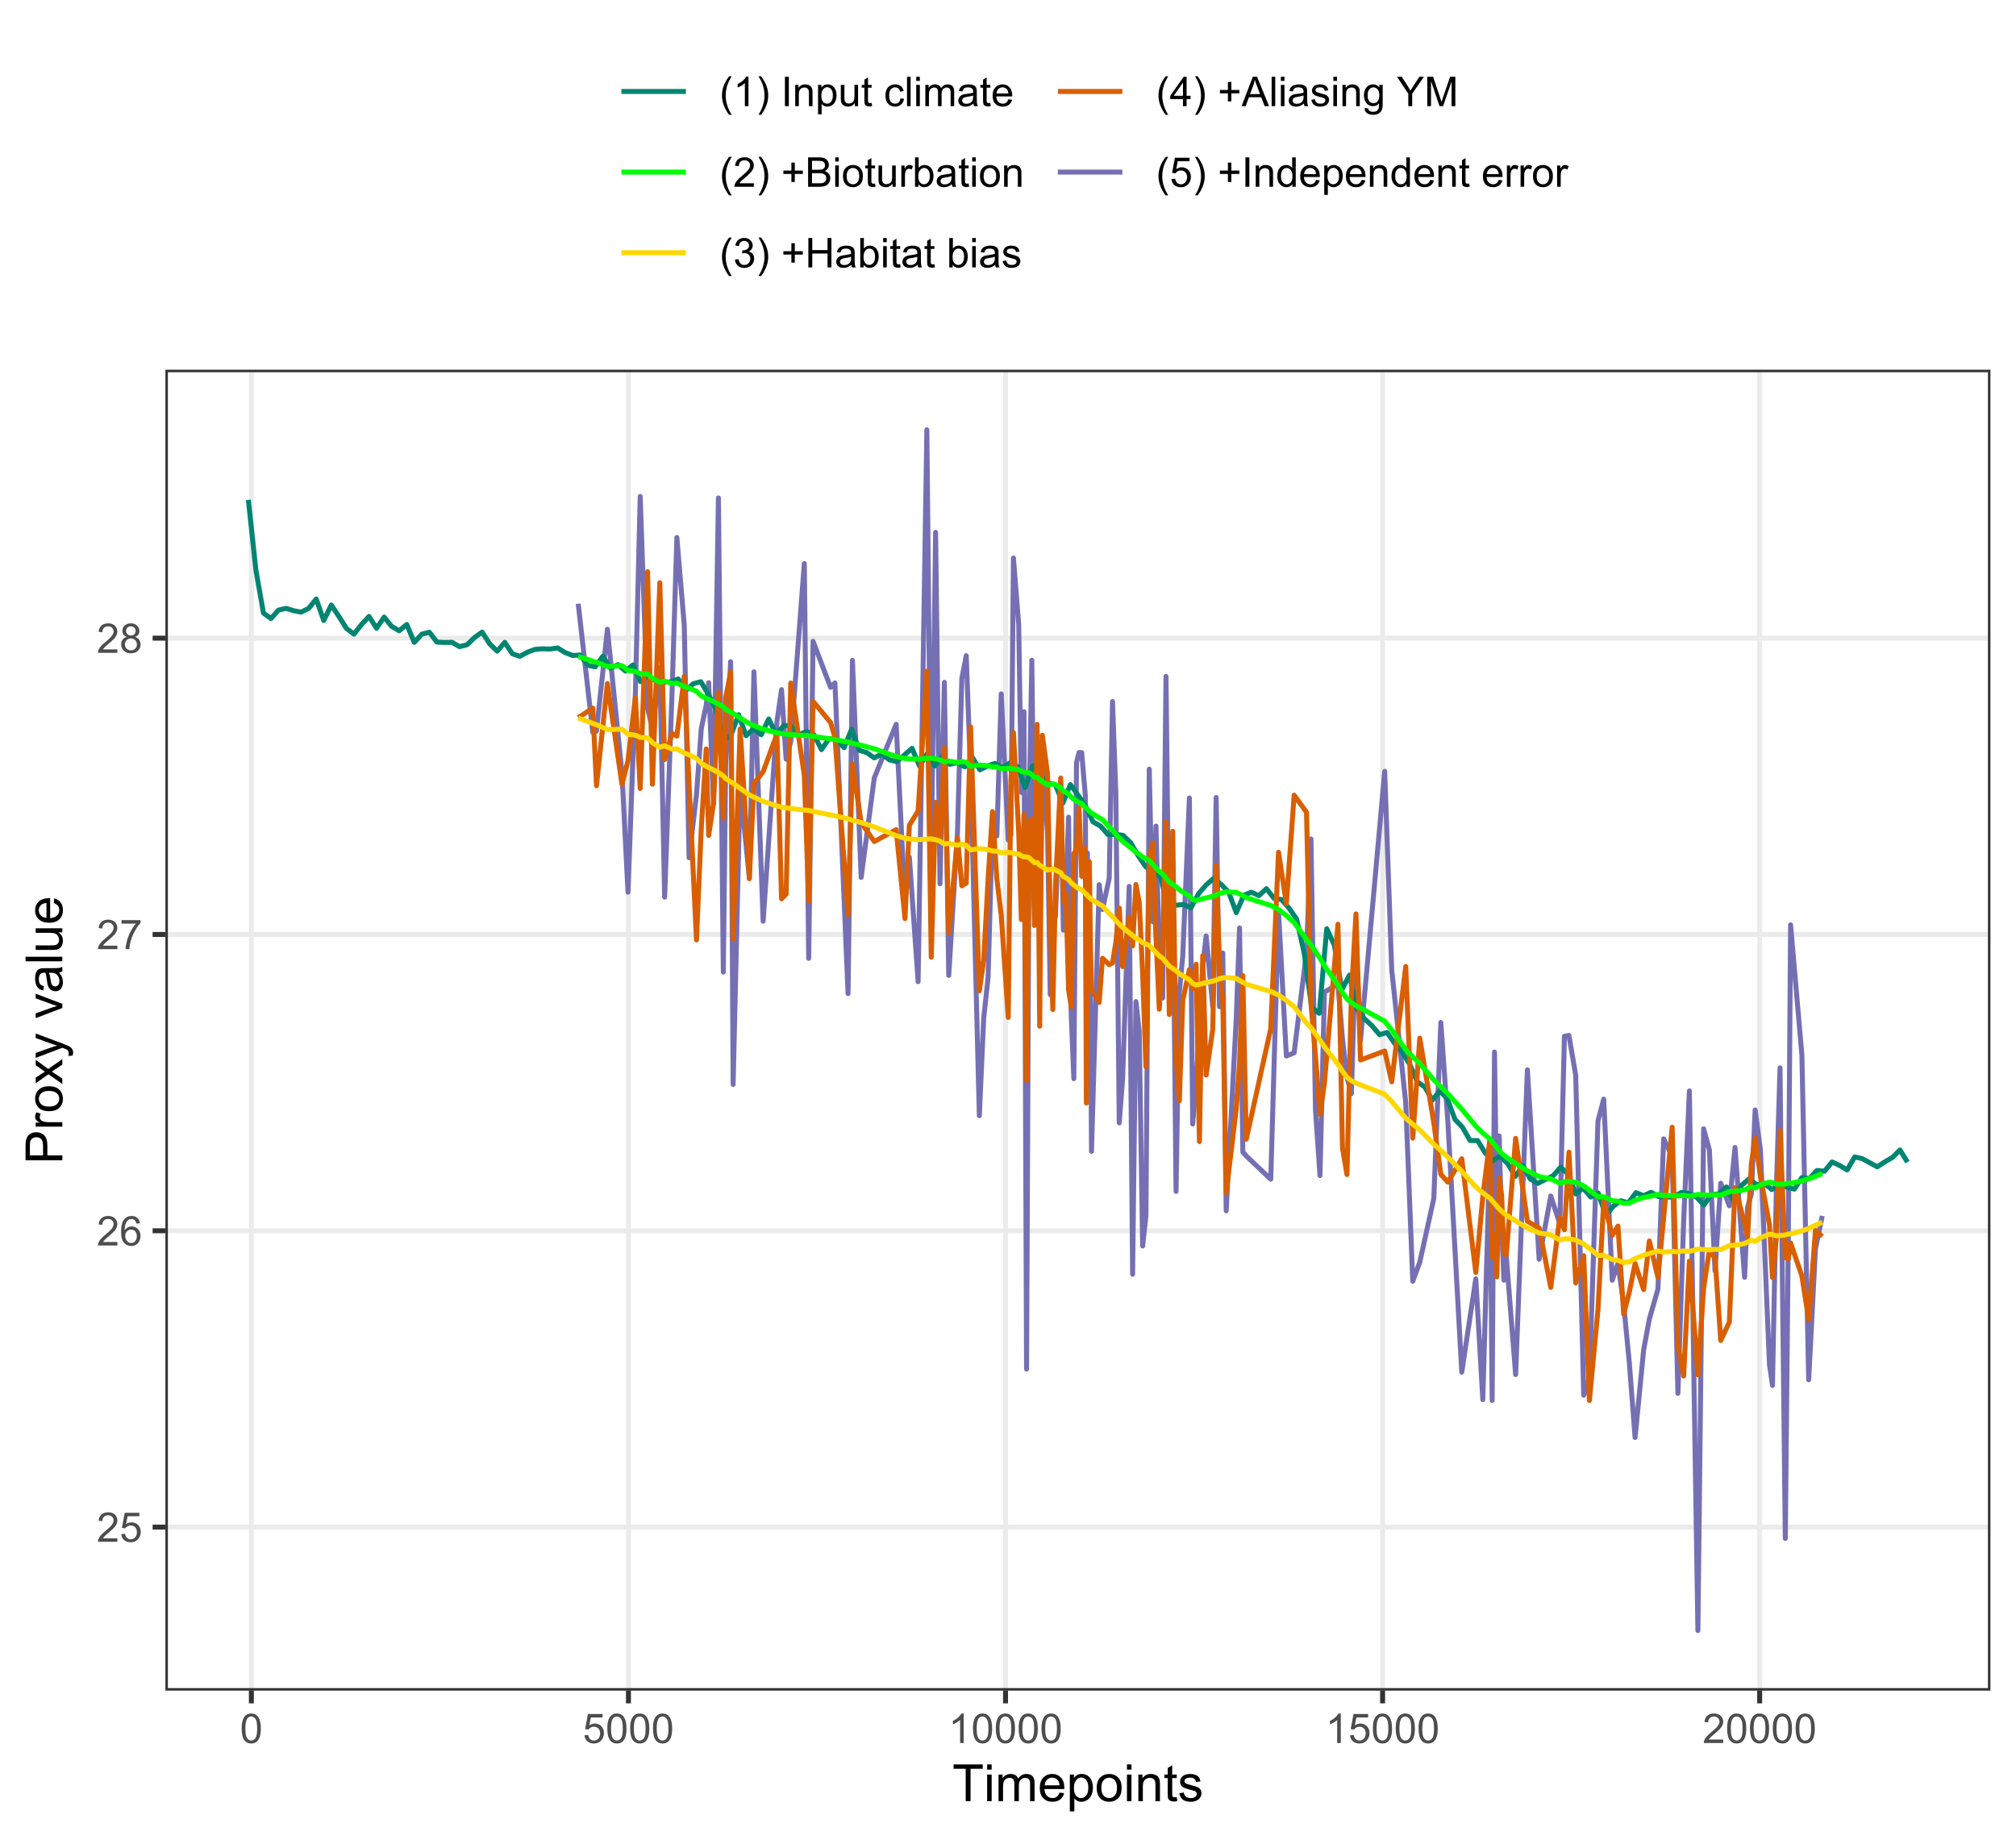 <?xml version="1.0" encoding="UTF-8"?>
<svg xmlns="http://www.w3.org/2000/svg" xmlns:xlink="http://www.w3.org/1999/xlink" width="432pt" height="396pt" viewBox="0 0 432 396" version="1.1">
<defs>
<g>
<symbol overflow="visible" id="glyph0-0">
<path style="stroke:none;" d="M 1.102 0 L 1.102 -5.5 L 5.5 -5.5 L 5.5 0 Z M 1.238 -0.137 L 5.363 -0.137 L 5.363 -5.363 L 1.238 -5.363 Z M 1.238 -0.137 "/>
</symbol>
<symbol overflow="visible" id="glyph0-1">
<path style="stroke:none;" d="M 4.43 -0.742 L 4.43 0 L 0.266 0 C 0.258 -0.188 0.289 -0.367 0.355 -0.539 C 0.461 -0.82 0.629 -1.098 0.863 -1.375 C 1.094 -1.648 1.434 -1.965 1.879 -2.328 C 2.562 -2.887 3.023 -3.332 3.266 -3.664 C 3.5 -3.988 3.621 -4.301 3.625 -4.594 C 3.621 -4.898 3.512 -5.156 3.297 -5.367 C 3.074 -5.578 2.789 -5.684 2.441 -5.684 C 2.066 -5.684 1.77 -5.57 1.547 -5.348 C 1.32 -5.125 1.207 -4.816 1.207 -4.422 L 0.414 -4.504 C 0.465 -5.094 0.668 -5.543 1.027 -5.855 C 1.379 -6.164 1.855 -6.32 2.457 -6.324 C 3.059 -6.32 3.539 -6.152 3.891 -5.82 C 4.242 -5.484 4.418 -5.07 4.422 -4.578 C 4.418 -4.32 4.367 -4.074 4.266 -3.832 C 4.164 -3.59 3.992 -3.332 3.754 -3.062 C 3.512 -2.793 3.113 -2.426 2.562 -1.957 C 2.094 -1.566 1.797 -1.301 1.664 -1.16 C 1.531 -1.02 1.422 -0.879 1.34 -0.742 Z M 4.43 -0.742 "/>
</symbol>
<symbol overflow="visible" id="glyph0-2">
<path style="stroke:none;" d="M 0.367 -1.648 L 1.176 -1.719 C 1.234 -1.32 1.375 -1.023 1.594 -0.824 C 1.812 -0.625 2.078 -0.527 2.391 -0.527 C 2.762 -0.527 3.074 -0.668 3.336 -0.949 C 3.59 -1.23 3.719 -1.602 3.723 -2.066 C 3.719 -2.504 3.594 -2.852 3.348 -3.109 C 3.098 -3.363 2.773 -3.492 2.375 -3.492 C 2.125 -3.492 1.902 -3.434 1.703 -3.32 C 1.5 -3.207 1.344 -3.062 1.23 -2.883 L 0.504 -2.977 L 1.113 -6.215 L 4.246 -6.215 L 4.246 -5.473 L 1.73 -5.473 L 1.391 -3.781 C 1.766 -4.039 2.164 -4.172 2.582 -4.176 C 3.129 -4.172 3.594 -3.98 3.973 -3.605 C 4.352 -3.223 4.539 -2.734 4.543 -2.137 C 4.539 -1.562 4.375 -1.07 4.043 -0.656 C 3.637 -0.148 3.086 0.105 2.391 0.109 C 1.816 0.105 1.348 -0.051 0.984 -0.371 C 0.621 -0.691 0.414 -1.117 0.367 -1.648 Z M 0.367 -1.648 "/>
</symbol>
<symbol overflow="visible" id="glyph0-3">
<path style="stroke:none;" d="M 4.379 -4.758 L 3.609 -4.695 C 3.539 -4.996 3.441 -5.219 3.316 -5.359 C 3.105 -5.574 2.848 -5.684 2.543 -5.688 C 2.297 -5.684 2.078 -5.617 1.895 -5.484 C 1.648 -5.305 1.457 -5.043 1.32 -4.703 C 1.176 -4.363 1.105 -3.879 1.102 -3.25 C 1.285 -3.531 1.512 -3.742 1.781 -3.879 C 2.051 -4.016 2.332 -4.082 2.629 -4.086 C 3.141 -4.082 3.578 -3.895 3.945 -3.516 C 4.305 -3.137 4.488 -2.645 4.492 -2.047 C 4.488 -1.648 4.402 -1.281 4.234 -0.941 C 4.062 -0.602 3.828 -0.34 3.531 -0.16 C 3.23 0.02 2.895 0.105 2.52 0.109 C 1.871 0.105 1.344 -0.129 0.941 -0.602 C 0.531 -1.074 0.328 -1.855 0.332 -2.949 C 0.328 -4.16 0.551 -5.047 1.004 -5.602 C 1.395 -6.082 1.926 -6.32 2.59 -6.324 C 3.086 -6.32 3.492 -6.184 3.809 -5.906 C 4.125 -5.629 4.312 -5.246 4.379 -4.758 Z M 1.219 -2.039 C 1.219 -1.773 1.273 -1.516 1.387 -1.273 C 1.5 -1.027 1.66 -0.844 1.863 -0.719 C 2.066 -0.59 2.277 -0.527 2.504 -0.527 C 2.828 -0.527 3.109 -0.656 3.348 -0.922 C 3.578 -1.184 3.695 -1.543 3.699 -2 C 3.695 -2.43 3.582 -2.773 3.352 -3.027 C 3.117 -3.273 2.824 -3.398 2.477 -3.402 C 2.121 -3.398 1.824 -3.273 1.582 -3.027 C 1.34 -2.773 1.219 -2.445 1.219 -2.039 Z M 1.219 -2.039 "/>
</symbol>
<symbol overflow="visible" id="glyph0-4">
<path style="stroke:none;" d="M 0.418 -5.473 L 0.418 -6.219 L 4.496 -6.219 L 4.496 -5.617 C 4.09 -5.188 3.691 -4.621 3.301 -3.914 C 2.902 -3.203 2.602 -2.473 2.391 -1.73 C 2.234 -1.199 2.133 -0.625 2.094 0 L 1.297 0 C 1.305 -0.492 1.402 -1.09 1.59 -1.793 C 1.773 -2.496 2.043 -3.172 2.391 -3.824 C 2.738 -4.477 3.109 -5.027 3.504 -5.473 Z M 0.418 -5.473 "/>
</symbol>
<symbol overflow="visible" id="glyph0-5">
<path style="stroke:none;" d="M 1.555 -3.418 C 1.23 -3.531 0.992 -3.699 0.84 -3.918 C 0.684 -4.133 0.609 -4.395 0.609 -4.699 C 0.609 -5.156 0.773 -5.539 1.102 -5.855 C 1.43 -6.164 1.867 -6.32 2.418 -6.324 C 2.969 -6.32 3.41 -6.16 3.746 -5.844 C 4.078 -5.523 4.246 -5.137 4.25 -4.68 C 4.246 -4.387 4.172 -4.133 4.02 -3.918 C 3.863 -3.699 3.629 -3.531 3.32 -3.418 C 3.707 -3.285 4 -3.082 4.203 -2.805 C 4.402 -2.52 4.504 -2.184 4.508 -1.801 C 4.504 -1.258 4.312 -0.805 3.934 -0.441 C 3.551 -0.074 3.051 0.105 2.434 0.109 C 1.809 0.105 1.309 -0.074 0.926 -0.441 C 0.543 -0.809 0.352 -1.27 0.355 -1.82 C 0.352 -2.23 0.457 -2.574 0.668 -2.852 C 0.875 -3.125 1.168 -3.312 1.555 -3.418 Z M 1.402 -4.727 C 1.398 -4.426 1.496 -4.184 1.688 -3.996 C 1.879 -3.805 2.129 -3.707 2.438 -3.711 C 2.734 -3.707 2.977 -3.801 3.168 -3.992 C 3.355 -4.176 3.449 -4.406 3.453 -4.684 C 3.449 -4.965 3.352 -5.203 3.16 -5.398 C 2.961 -5.586 2.719 -5.684 2.43 -5.688 C 2.129 -5.684 1.883 -5.59 1.691 -5.402 C 1.496 -5.215 1.398 -4.988 1.402 -4.727 Z M 1.152 -1.816 C 1.148 -1.598 1.199 -1.383 1.309 -1.176 C 1.41 -0.969 1.566 -0.809 1.773 -0.695 C 1.98 -0.582 2.203 -0.527 2.441 -0.527 C 2.809 -0.527 3.113 -0.645 3.355 -0.883 C 3.594 -1.121 3.715 -1.426 3.719 -1.793 C 3.715 -2.164 3.59 -2.469 3.344 -2.715 C 3.094 -2.957 2.785 -3.082 2.414 -3.082 C 2.051 -3.082 1.75 -2.961 1.512 -2.719 C 1.27 -2.477 1.148 -2.176 1.152 -1.816 Z M 1.152 -1.816 "/>
</symbol>
<symbol overflow="visible" id="glyph0-6">
<path style="stroke:none;" d="M 0.367 -3.105 C 0.363 -3.848 0.438 -4.445 0.594 -4.902 C 0.742 -5.355 0.973 -5.707 1.277 -5.953 C 1.578 -6.199 1.957 -6.32 2.418 -6.324 C 2.754 -6.32 3.051 -6.254 3.309 -6.121 C 3.562 -5.984 3.773 -5.789 3.938 -5.531 C 4.102 -5.273 4.23 -4.961 4.328 -4.594 C 4.422 -4.227 4.469 -3.73 4.473 -3.105 C 4.469 -2.367 4.395 -1.77 4.242 -1.316 C 4.09 -0.859 3.863 -0.508 3.562 -0.262 C 3.258 -0.016 2.875 0.105 2.418 0.109 C 1.809 0.105 1.332 -0.109 0.988 -0.547 C 0.57 -1.066 0.363 -1.922 0.367 -3.105 Z M 1.16 -3.105 C 1.16 -2.07 1.281 -1.379 1.523 -1.039 C 1.766 -0.695 2.062 -0.527 2.418 -0.527 C 2.773 -0.527 3.074 -0.699 3.316 -1.043 C 3.559 -1.387 3.68 -2.074 3.68 -3.105 C 3.68 -4.145 3.559 -4.832 3.316 -5.172 C 3.074 -5.512 2.77 -5.684 2.41 -5.684 C 2.051 -5.684 1.77 -5.531 1.559 -5.234 C 1.293 -4.844 1.16 -4.137 1.16 -3.105 Z M 1.16 -3.105 "/>
</symbol>
<symbol overflow="visible" id="glyph0-7">
<path style="stroke:none;" d="M 3.277 0 L 2.504 0 L 2.504 -4.93 C 2.316 -4.75 2.074 -4.574 1.773 -4.395 C 1.469 -4.215 1.195 -4.082 0.957 -3.996 L 0.957 -4.742 C 1.387 -4.941 1.766 -5.188 2.09 -5.48 C 2.414 -5.77 2.645 -6.051 2.781 -6.324 L 3.277 -6.324 Z M 3.277 0 "/>
</symbol>
<symbol overflow="visible" id="glyph0-8">
<path style="stroke:none;" d="M 2.059 1.852 C 1.629 1.312 1.27 0.684 0.973 -0.039 C 0.676 -0.758 0.527 -1.504 0.531 -2.281 C 0.527 -2.961 0.637 -3.617 0.863 -4.242 C 1.117 -4.965 1.516 -5.684 2.059 -6.406 L 2.613 -6.406 C 2.266 -5.805 2.035 -5.379 1.926 -5.129 C 1.75 -4.73 1.613 -4.32 1.512 -3.895 C 1.387 -3.355 1.324 -2.816 1.328 -2.277 C 1.324 -0.898 1.754 0.477 2.613 1.852 Z M 2.059 1.852 "/>
</symbol>
<symbol overflow="visible" id="glyph0-9">
<path style="stroke:none;" d="M 1.086 1.852 L 0.531 1.852 C 1.387 0.477 1.816 -0.898 1.816 -2.277 C 1.816 -2.812 1.754 -3.348 1.633 -3.879 C 1.535 -4.309 1.398 -4.719 1.227 -5.117 C 1.109 -5.371 0.879 -5.801 0.531 -6.406 L 1.086 -6.406 C 1.621 -5.684 2.02 -4.965 2.281 -4.242 C 2.5 -3.617 2.613 -2.961 2.613 -2.281 C 2.613 -1.504 2.465 -0.758 2.168 -0.039 C 1.871 0.684 1.508 1.312 1.086 1.852 Z M 1.086 1.852 "/>
</symbol>
<symbol overflow="visible" id="glyph0-10">
<path style="stroke:none;" d=""/>
</symbol>
<symbol overflow="visible" id="glyph0-11">
<path style="stroke:none;" d="M 0.82 0 L 0.82 -6.301 L 1.656 -6.301 L 1.656 0 Z M 0.82 0 "/>
</symbol>
<symbol overflow="visible" id="glyph0-12">
<path style="stroke:none;" d="M 0.578 0 L 0.578 -4.562 L 1.277 -4.562 L 1.277 -3.914 C 1.609 -4.414 2.09 -4.664 2.727 -4.668 C 3 -4.664 3.254 -4.613 3.484 -4.52 C 3.715 -4.418 3.887 -4.289 4.004 -4.129 C 4.113 -3.969 4.195 -3.777 4.246 -3.559 C 4.273 -3.41 4.289 -3.16 4.289 -2.805 L 4.289 0 L 3.516 0 L 3.516 -2.777 C 3.516 -3.09 3.484 -3.324 3.426 -3.484 C 3.363 -3.637 3.258 -3.762 3.105 -3.855 C 2.949 -3.949 2.77 -3.996 2.566 -3.996 C 2.234 -3.996 1.949 -3.891 1.711 -3.68 C 1.469 -3.469 1.348 -3.07 1.352 -2.492 L 1.352 0 Z M 0.578 0 "/>
</symbol>
<symbol overflow="visible" id="glyph0-13">
<path style="stroke:none;" d="M 0.578 1.75 L 0.578 -4.562 L 1.285 -4.562 L 1.285 -3.969 C 1.449 -4.199 1.637 -4.375 1.848 -4.492 C 2.051 -4.605 2.305 -4.664 2.609 -4.668 C 2.992 -4.664 3.336 -4.562 3.637 -4.367 C 3.934 -4.164 4.16 -3.883 4.312 -3.516 C 4.465 -3.148 4.539 -2.746 4.543 -2.316 C 4.539 -1.848 4.457 -1.43 4.289 -1.055 C 4.121 -0.68 3.875 -0.391 3.559 -0.195 C 3.238 0.004 2.902 0.098 2.551 0.102 C 2.289 0.098 2.059 0.047 1.855 -0.059 C 1.648 -0.168 1.48 -0.305 1.352 -0.473 L 1.352 1.75 Z M 1.281 -2.258 C 1.277 -1.664 1.395 -1.23 1.637 -0.953 C 1.871 -0.668 2.16 -0.527 2.5 -0.531 C 2.84 -0.527 3.133 -0.672 3.383 -0.969 C 3.625 -1.258 3.75 -1.711 3.75 -2.32 C 3.75 -2.898 3.629 -3.332 3.391 -3.625 C 3.152 -3.914 2.867 -4.059 2.535 -4.062 C 2.203 -4.059 1.91 -3.906 1.66 -3.598 C 1.402 -3.289 1.277 -2.84 1.281 -2.258 Z M 1.281 -2.258 "/>
</symbol>
<symbol overflow="visible" id="glyph0-14">
<path style="stroke:none;" d="M 3.57 0 L 3.57 -0.672 C 3.211 -0.156 2.73 0.098 2.121 0.102 C 1.852 0.098 1.598 0.051 1.367 -0.051 C 1.133 -0.152 0.961 -0.281 0.848 -0.441 C 0.734 -0.594 0.656 -0.785 0.609 -1.016 C 0.578 -1.164 0.562 -1.406 0.562 -1.734 L 0.562 -4.562 L 1.336 -4.562 L 1.336 -2.031 C 1.336 -1.625 1.352 -1.352 1.383 -1.215 C 1.43 -1.008 1.531 -0.848 1.691 -0.734 C 1.848 -0.617 2.043 -0.562 2.277 -0.562 C 2.508 -0.562 2.727 -0.621 2.93 -0.738 C 3.133 -0.855 3.273 -1.016 3.359 -1.227 C 3.441 -1.43 3.484 -1.727 3.488 -2.117 L 3.488 -4.562 L 4.262 -4.562 L 4.262 0 Z M 3.57 0 "/>
</symbol>
<symbol overflow="visible" id="glyph0-15">
<path style="stroke:none;" d="M 2.27 -0.691 L 2.379 -0.008 C 2.16 0.039 1.965 0.059 1.797 0.059 C 1.512 0.059 1.293 0.016 1.141 -0.074 C 0.984 -0.16 0.875 -0.277 0.816 -0.422 C 0.75 -0.566 0.719 -0.871 0.723 -1.336 L 0.723 -3.961 L 0.156 -3.961 L 0.156 -4.562 L 0.723 -4.562 L 0.723 -5.695 L 1.492 -6.156 L 1.492 -4.562 L 2.27 -4.562 L 2.27 -3.961 L 1.492 -3.961 L 1.492 -1.293 C 1.488 -1.07 1.5 -0.93 1.531 -0.867 C 1.555 -0.805 1.602 -0.754 1.664 -0.715 C 1.727 -0.676 1.812 -0.656 1.93 -0.66 C 2.012 -0.656 2.125 -0.668 2.27 -0.691 Z M 2.27 -0.691 "/>
</symbol>
<symbol overflow="visible" id="glyph0-16">
<path style="stroke:none;" d="M 3.559 -1.672 L 4.32 -1.574 C 4.234 -1.047 4.023 -0.637 3.68 -0.34 C 3.336 -0.047 2.914 0.098 2.418 0.102 C 1.793 0.098 1.293 -0.102 0.914 -0.508 C 0.531 -0.914 0.34 -1.5 0.344 -2.266 C 0.34 -2.754 0.422 -3.184 0.586 -3.559 C 0.75 -3.926 0.996 -4.203 1.332 -4.391 C 1.664 -4.57 2.027 -4.664 2.422 -4.668 C 2.914 -4.664 3.32 -4.539 3.641 -4.289 C 3.953 -4.039 4.156 -3.684 4.246 -3.223 L 3.492 -3.105 C 3.422 -3.41 3.293 -3.641 3.113 -3.797 C 2.926 -3.953 2.707 -4.031 2.453 -4.031 C 2.062 -4.031 1.746 -3.891 1.504 -3.609 C 1.258 -3.328 1.137 -2.887 1.141 -2.285 C 1.137 -1.672 1.254 -1.227 1.492 -0.949 C 1.723 -0.668 2.027 -0.527 2.41 -0.531 C 2.711 -0.527 2.965 -0.621 3.172 -0.809 C 3.371 -0.996 3.5 -1.281 3.559 -1.672 Z M 3.559 -1.672 "/>
</symbol>
<symbol overflow="visible" id="glyph0-17">
<path style="stroke:none;" d="M 0.562 0 L 0.562 -6.301 L 1.336 -6.301 L 1.336 0 Z M 0.562 0 "/>
</symbol>
<symbol overflow="visible" id="glyph0-18">
<path style="stroke:none;" d="M 0.586 -5.41 L 0.586 -6.301 L 1.359 -6.301 L 1.359 -5.41 Z M 0.586 0 L 0.586 -4.562 L 1.359 -4.562 L 1.359 0 Z M 0.586 0 "/>
</symbol>
<symbol overflow="visible" id="glyph0-19">
<path style="stroke:none;" d="M 0.578 0 L 0.578 -4.562 L 1.273 -4.562 L 1.273 -3.922 C 1.414 -4.141 1.605 -4.32 1.844 -4.461 C 2.078 -4.594 2.348 -4.664 2.656 -4.668 C 2.992 -4.664 3.27 -4.594 3.488 -4.457 C 3.699 -4.312 3.852 -4.117 3.945 -3.867 C 4.301 -4.398 4.773 -4.664 5.355 -4.668 C 5.805 -4.664 6.148 -4.539 6.395 -4.289 C 6.637 -4.039 6.762 -3.652 6.762 -3.133 L 6.762 0 L 5.996 0 L 5.996 -2.875 C 5.992 -3.184 5.969 -3.406 5.918 -3.543 C 5.867 -3.676 5.773 -3.785 5.645 -3.871 C 5.512 -3.953 5.359 -3.996 5.184 -3.996 C 4.859 -3.996 4.594 -3.887 4.383 -3.676 C 4.172 -3.457 4.066 -3.117 4.066 -2.652 L 4.066 0 L 3.293 0 L 3.293 -2.965 C 3.293 -3.309 3.227 -3.566 3.102 -3.738 C 2.973 -3.91 2.77 -3.996 2.484 -3.996 C 2.266 -3.996 2.062 -3.938 1.879 -3.824 C 1.691 -3.707 1.559 -3.539 1.477 -3.32 C 1.391 -3.098 1.348 -2.781 1.352 -2.367 L 1.352 0 Z M 0.578 0 "/>
</symbol>
<symbol overflow="visible" id="glyph0-20">
<path style="stroke:none;" d="M 3.559 -0.562 C 3.27 -0.32 2.996 -0.148 2.73 -0.047 C 2.465 0.051 2.18 0.098 1.879 0.102 C 1.375 0.098 0.988 -0.02 0.719 -0.266 C 0.449 -0.508 0.316 -0.82 0.316 -1.203 C 0.316 -1.422 0.367 -1.629 0.469 -1.816 C 0.57 -2 0.703 -2.148 0.871 -2.262 C 1.031 -2.371 1.215 -2.453 1.426 -2.516 C 1.574 -2.551 1.805 -2.59 2.113 -2.629 C 2.734 -2.703 3.195 -2.793 3.492 -2.895 C 3.492 -3 3.492 -3.066 3.496 -3.098 C 3.492 -3.41 3.418 -3.633 3.277 -3.766 C 3.074 -3.938 2.781 -4.023 2.398 -4.027 C 2.031 -4.023 1.762 -3.961 1.59 -3.836 C 1.414 -3.707 1.289 -3.48 1.207 -3.16 L 0.453 -3.262 C 0.516 -3.582 0.629 -3.844 0.789 -4.043 C 0.945 -4.242 1.172 -4.395 1.473 -4.504 C 1.77 -4.609 2.117 -4.664 2.508 -4.668 C 2.898 -4.664 3.215 -4.617 3.457 -4.527 C 3.699 -4.434 3.879 -4.32 3.996 -4.184 C 4.109 -4.043 4.188 -3.867 4.238 -3.656 C 4.258 -3.523 4.27 -3.285 4.273 -2.945 L 4.273 -1.914 C 4.27 -1.191 4.289 -0.734 4.324 -0.547 C 4.355 -0.352 4.418 -0.172 4.52 0 L 3.711 0 C 3.629 -0.16 3.578 -0.348 3.559 -0.562 Z M 3.492 -2.289 C 3.211 -2.172 2.789 -2.074 2.23 -2 C 1.91 -1.949 1.684 -1.898 1.555 -1.844 C 1.422 -1.785 1.32 -1.699 1.25 -1.59 C 1.176 -1.477 1.141 -1.355 1.145 -1.227 C 1.141 -1.016 1.219 -0.844 1.379 -0.707 C 1.531 -0.57 1.762 -0.504 2.062 -0.504 C 2.359 -0.504 2.621 -0.566 2.855 -0.699 C 3.086 -0.824 3.258 -1.004 3.367 -1.234 C 3.449 -1.406 3.492 -1.664 3.492 -2.008 Z M 3.492 -2.289 "/>
</symbol>
<symbol overflow="visible" id="glyph0-21">
<path style="stroke:none;" d="M 3.703 -1.469 L 4.504 -1.371 C 4.375 -0.902 4.141 -0.539 3.801 -0.285 C 3.461 -0.027 3.027 0.098 2.496 0.102 C 1.828 0.098 1.297 -0.102 0.906 -0.512 C 0.512 -0.918 0.316 -1.496 0.32 -2.242 C 0.316 -3.008 0.516 -3.605 0.914 -4.031 C 1.309 -4.453 1.82 -4.664 2.453 -4.668 C 3.059 -4.664 3.555 -4.457 3.945 -4.043 C 4.328 -3.629 4.523 -3.043 4.527 -2.289 C 4.523 -2.242 4.523 -2.176 4.523 -2.086 L 1.121 -2.086 C 1.145 -1.582 1.289 -1.195 1.547 -0.93 C 1.801 -0.66 2.117 -0.527 2.5 -0.531 C 2.781 -0.527 3.023 -0.602 3.227 -0.754 C 3.426 -0.902 3.586 -1.141 3.703 -1.469 Z M 1.164 -2.719 L 3.711 -2.719 C 3.672 -3.102 3.578 -3.387 3.422 -3.582 C 3.172 -3.879 2.852 -4.031 2.461 -4.031 C 2.105 -4.031 1.805 -3.91 1.566 -3.672 C 1.32 -3.434 1.188 -3.117 1.164 -2.719 Z M 1.164 -2.719 "/>
</symbol>
<symbol overflow="visible" id="glyph0-22">
<path style="stroke:none;" d="M 2.203 -1.02 L 2.203 -2.746 L 0.488 -2.746 L 0.488 -3.469 L 2.203 -3.469 L 2.203 -5.184 L 2.934 -5.184 L 2.934 -3.469 L 4.648 -3.469 L 4.648 -2.746 L 2.934 -2.746 L 2.934 -1.02 Z M 2.203 -1.02 "/>
</symbol>
<symbol overflow="visible" id="glyph0-23">
<path style="stroke:none;" d="M 0.645 0 L 0.645 -6.301 L 3.008 -6.301 C 3.484 -6.297 3.871 -6.234 4.164 -6.109 C 4.453 -5.98 4.68 -5.785 4.848 -5.52 C 5.012 -5.254 5.098 -4.977 5.098 -4.688 C 5.098 -4.418 5.023 -4.164 4.875 -3.926 C 4.727 -3.688 4.504 -3.496 4.215 -3.352 C 4.59 -3.238 4.883 -3.047 5.094 -2.777 C 5.297 -2.508 5.402 -2.191 5.402 -1.828 C 5.402 -1.531 5.34 -1.254 5.215 -1.004 C 5.09 -0.746 4.934 -0.551 4.75 -0.418 C 4.566 -0.277 4.336 -0.176 4.062 -0.105 C 3.781 -0.035 3.445 0 3.047 0 Z M 1.477 -3.652 L 2.84 -3.652 C 3.207 -3.648 3.473 -3.676 3.637 -3.727 C 3.844 -3.789 4.004 -3.891 4.113 -4.039 C 4.219 -4.18 4.27 -4.363 4.273 -4.59 C 4.27 -4.793 4.223 -4.977 4.125 -5.141 C 4.023 -5.297 3.879 -5.406 3.695 -5.465 C 3.508 -5.523 3.188 -5.555 2.738 -5.555 L 1.477 -5.555 Z M 1.477 -0.742 L 3.047 -0.742 C 3.312 -0.738 3.5 -0.75 3.613 -0.773 C 3.805 -0.805 3.965 -0.859 4.094 -0.945 C 4.223 -1.023 4.328 -1.141 4.414 -1.297 C 4.492 -1.445 4.535 -1.625 4.539 -1.828 C 4.535 -2.062 4.473 -2.266 4.355 -2.438 C 4.23 -2.609 4.066 -2.73 3.855 -2.805 C 3.641 -2.871 3.332 -2.906 2.934 -2.91 L 1.477 -2.91 Z M 1.477 -0.742 "/>
</symbol>
<symbol overflow="visible" id="glyph0-24">
<path style="stroke:none;" d="M 0.293 -2.281 C 0.293 -3.125 0.527 -3.754 0.996 -4.16 C 1.387 -4.496 1.863 -4.664 2.434 -4.668 C 3.059 -4.664 3.57 -4.457 3.969 -4.051 C 4.363 -3.637 4.562 -3.07 4.566 -2.348 C 4.562 -1.758 4.477 -1.297 4.301 -0.961 C 4.125 -0.625 3.867 -0.363 3.535 -0.176 C 3.195 0.008 2.828 0.098 2.434 0.102 C 1.789 0.098 1.273 -0.102 0.883 -0.512 C 0.488 -0.918 0.293 -1.508 0.293 -2.281 Z M 1.086 -2.281 C 1.082 -1.695 1.211 -1.258 1.469 -0.969 C 1.723 -0.672 2.043 -0.527 2.434 -0.531 C 2.812 -0.527 3.133 -0.672 3.391 -0.969 C 3.645 -1.258 3.773 -1.707 3.773 -2.309 C 3.773 -2.871 3.645 -3.297 3.387 -3.59 C 3.129 -3.879 2.809 -4.023 2.434 -4.027 C 2.043 -4.023 1.723 -3.879 1.469 -3.594 C 1.211 -3.301 1.082 -2.863 1.086 -2.281 Z M 1.086 -2.281 "/>
</symbol>
<symbol overflow="visible" id="glyph0-25">
<path style="stroke:none;" d="M 0.57 0 L 0.57 -4.562 L 1.266 -4.562 L 1.266 -3.871 C 1.445 -4.191 1.609 -4.406 1.758 -4.512 C 1.906 -4.613 2.07 -4.664 2.258 -4.668 C 2.516 -4.664 2.781 -4.582 3.051 -4.418 L 2.785 -3.699 C 2.59 -3.809 2.402 -3.867 2.219 -3.867 C 2.047 -3.867 1.895 -3.816 1.762 -3.715 C 1.625 -3.613 1.527 -3.473 1.473 -3.293 C 1.383 -3.016 1.34 -2.715 1.344 -2.391 L 1.344 0 Z M 0.57 0 "/>
</symbol>
<symbol overflow="visible" id="glyph0-26">
<path style="stroke:none;" d="M 1.293 0 L 0.574 0 L 0.574 -6.301 L 1.348 -6.301 L 1.348 -4.051 C 1.676 -4.457 2.094 -4.664 2.602 -4.668 C 2.879 -4.664 3.141 -4.605 3.395 -4.496 C 3.645 -4.379 3.852 -4.223 4.016 -4.02 C 4.172 -3.812 4.301 -3.562 4.395 -3.277 C 4.484 -2.984 4.527 -2.676 4.531 -2.352 C 4.527 -1.562 4.336 -0.957 3.953 -0.535 C 3.566 -0.109 3.102 0.098 2.562 0.102 C 2.02 0.098 1.598 -0.121 1.293 -0.57 Z M 1.285 -2.316 C 1.281 -1.766 1.355 -1.371 1.508 -1.129 C 1.75 -0.727 2.082 -0.527 2.496 -0.531 C 2.832 -0.527 3.121 -0.676 3.371 -0.973 C 3.613 -1.266 3.738 -1.703 3.742 -2.285 C 3.738 -2.879 3.621 -3.316 3.387 -3.605 C 3.152 -3.887 2.867 -4.031 2.531 -4.031 C 2.191 -4.031 1.898 -3.883 1.652 -3.59 C 1.406 -3.293 1.281 -2.867 1.285 -2.316 Z M 1.285 -2.316 "/>
</symbol>
<symbol overflow="visible" id="glyph0-27">
<path style="stroke:none;" d="M 0.371 -1.664 L 1.145 -1.766 C 1.23 -1.324 1.383 -1.008 1.598 -0.816 C 1.809 -0.621 2.066 -0.527 2.375 -0.527 C 2.734 -0.527 3.043 -0.652 3.297 -0.906 C 3.547 -1.156 3.672 -1.469 3.676 -1.844 C 3.672 -2.195 3.555 -2.488 3.324 -2.719 C 3.09 -2.949 2.797 -3.062 2.441 -3.066 C 2.293 -3.062 2.109 -3.035 1.895 -2.98 L 1.98 -3.66 C 2.031 -3.652 2.07 -3.648 2.105 -3.652 C 2.434 -3.648 2.73 -3.734 2.996 -3.91 C 3.254 -4.078 3.387 -4.344 3.391 -4.703 C 3.387 -4.984 3.289 -5.219 3.102 -5.406 C 2.906 -5.59 2.66 -5.684 2.359 -5.688 C 2.055 -5.684 1.805 -5.59 1.605 -5.402 C 1.402 -5.215 1.273 -4.93 1.219 -4.555 L 0.445 -4.691 C 0.539 -5.207 0.754 -5.609 1.09 -5.895 C 1.426 -6.18 1.844 -6.32 2.344 -6.324 C 2.688 -6.32 3.004 -6.246 3.293 -6.102 C 3.582 -5.953 3.801 -5.754 3.953 -5.5 C 4.105 -5.242 4.184 -4.973 4.184 -4.688 C 4.184 -4.414 4.109 -4.164 3.965 -3.945 C 3.816 -3.719 3.602 -3.543 3.316 -3.41 C 3.688 -3.324 3.977 -3.145 4.184 -2.875 C 4.391 -2.602 4.492 -2.262 4.496 -1.859 C 4.492 -1.305 4.293 -0.84 3.895 -0.461 C 3.492 -0.078 2.984 0.109 2.371 0.113 C 1.816 0.109 1.355 -0.051 0.992 -0.379 C 0.625 -0.707 0.418 -1.137 0.371 -1.664 Z M 0.371 -1.664 "/>
</symbol>
<symbol overflow="visible" id="glyph0-28">
<path style="stroke:none;" d="M 0.703 0 L 0.703 -6.301 L 1.539 -6.301 L 1.539 -3.711 L 4.812 -3.711 L 4.812 -6.301 L 5.645 -6.301 L 5.645 0 L 4.812 0 L 4.812 -2.969 L 1.539 -2.969 L 1.539 0 Z M 0.703 0 "/>
</symbol>
<symbol overflow="visible" id="glyph0-29">
<path style="stroke:none;" d="M 0.27 -1.363 L 1.035 -1.484 C 1.078 -1.172 1.199 -0.938 1.395 -0.777 C 1.59 -0.609 1.863 -0.527 2.219 -0.531 C 2.57 -0.527 2.832 -0.602 3.008 -0.75 C 3.176 -0.895 3.262 -1.062 3.266 -1.258 C 3.262 -1.43 3.188 -1.566 3.039 -1.672 C 2.93 -1.734 2.664 -1.824 2.246 -1.934 C 1.676 -2.074 1.285 -2.195 1.066 -2.305 C 0.848 -2.406 0.68 -2.551 0.566 -2.738 C 0.453 -2.918 0.398 -3.125 0.398 -3.352 C 0.398 -3.555 0.445 -3.742 0.539 -3.914 C 0.633 -4.086 0.758 -4.23 0.918 -4.348 C 1.039 -4.434 1.203 -4.508 1.41 -4.574 C 1.617 -4.633 1.84 -4.664 2.078 -4.668 C 2.434 -4.664 2.75 -4.613 3.023 -4.512 C 3.293 -4.406 3.492 -4.266 3.621 -4.09 C 3.75 -3.914 3.84 -3.68 3.891 -3.387 L 3.133 -3.281 C 3.098 -3.516 2.996 -3.699 2.832 -3.832 C 2.664 -3.965 2.434 -4.031 2.137 -4.031 C 1.777 -4.031 1.523 -3.973 1.375 -3.855 C 1.223 -3.738 1.148 -3.598 1.148 -3.441 C 1.148 -3.34 1.18 -3.25 1.242 -3.172 C 1.305 -3.086 1.402 -3.02 1.539 -2.965 C 1.613 -2.934 1.84 -2.867 2.223 -2.766 C 2.766 -2.617 3.148 -2.496 3.367 -2.406 C 3.582 -2.312 3.75 -2.176 3.875 -2 C 3.996 -1.82 4.059 -1.602 4.062 -1.34 C 4.059 -1.078 3.984 -0.836 3.836 -0.609 C 3.684 -0.383 3.465 -0.207 3.184 -0.082 C 2.895 0.039 2.574 0.098 2.223 0.102 C 1.625 0.098 1.172 -0.02 0.863 -0.266 C 0.551 -0.508 0.355 -0.875 0.27 -1.363 Z M 0.27 -1.363 "/>
</symbol>
<symbol overflow="visible" id="glyph0-30">
<path style="stroke:none;" d="M 2.844 0 L 2.844 -1.508 L 0.113 -1.508 L 0.113 -2.219 L 2.988 -6.301 L 3.617 -6.301 L 3.617 -2.219 L 4.469 -2.219 L 4.469 -1.508 L 3.617 -1.508 L 3.617 0 Z M 2.844 -2.219 L 2.844 -5.059 L 0.871 -2.219 Z M 2.844 -2.219 "/>
</symbol>
<symbol overflow="visible" id="glyph0-31">
<path style="stroke:none;" d="M -0.012 0 L 2.406 -6.301 L 3.305 -6.301 L 5.883 0 L 4.934 0 L 4.199 -1.906 L 1.562 -1.906 L 0.871 0 Z M 1.805 -2.586 L 3.941 -2.586 L 3.281 -4.332 C 3.078 -4.855 2.93 -5.293 2.836 -5.637 C 2.754 -5.23 2.641 -4.828 2.496 -4.434 Z M 1.805 -2.586 "/>
</symbol>
<symbol overflow="visible" id="glyph0-32">
<path style="stroke:none;" d="M 0.438 0.379 L 1.191 0.488 C 1.219 0.719 1.309 0.891 1.453 0.996 C 1.645 1.137 1.906 1.207 2.238 1.211 C 2.598 1.207 2.871 1.137 3.066 0.996 C 3.258 0.852 3.391 0.648 3.465 0.395 C 3.5 0.234 3.52 -0.094 3.52 -0.598 C 3.18 -0.199 2.758 0 2.258 0 C 1.625 0 1.141 -0.227 0.801 -0.68 C 0.453 -1.133 0.281 -1.676 0.285 -2.309 C 0.281 -2.742 0.359 -3.141 0.52 -3.512 C 0.676 -3.879 0.906 -4.164 1.207 -4.367 C 1.504 -4.562 1.855 -4.664 2.262 -4.668 C 2.797 -4.664 3.238 -4.445 3.594 -4.012 L 3.594 -4.562 L 4.305 -4.562 L 4.305 -0.617 C 4.301 0.094 4.227 0.594 4.086 0.891 C 3.938 1.188 3.711 1.422 3.398 1.594 C 3.086 1.766 2.699 1.852 2.242 1.852 C 1.695 1.852 1.254 1.727 0.922 1.484 C 0.586 1.234 0.426 0.867 0.438 0.379 Z M 1.078 -2.363 C 1.078 -1.762 1.195 -1.324 1.434 -1.051 C 1.672 -0.773 1.969 -0.637 2.328 -0.641 C 2.68 -0.637 2.98 -0.773 3.223 -1.051 C 3.461 -1.32 3.578 -1.75 3.582 -2.336 C 3.578 -2.895 3.457 -3.316 3.211 -3.602 C 2.961 -3.883 2.66 -4.023 2.316 -4.027 C 1.969 -4.023 1.676 -3.883 1.438 -3.605 C 1.195 -3.324 1.078 -2.91 1.078 -2.363 Z M 1.078 -2.363 "/>
</symbol>
<symbol overflow="visible" id="glyph0-33">
<path style="stroke:none;" d="M 2.453 0 L 2.453 -2.668 L 0.027 -6.301 L 1.039 -6.301 L 2.281 -4.398 C 2.508 -4.043 2.723 -3.688 2.922 -3.336 C 3.109 -3.66 3.34 -4.031 3.609 -4.445 L 4.828 -6.301 L 5.801 -6.301 L 3.289 -2.668 L 3.289 0 Z M 2.453 0 "/>
</symbol>
<symbol overflow="visible" id="glyph0-34">
<path style="stroke:none;" d="M 0.652 0 L 0.652 -6.301 L 1.906 -6.301 L 3.398 -1.84 C 3.535 -1.422 3.633 -1.109 3.699 -0.906 C 3.77 -1.133 3.883 -1.469 4.035 -1.918 L 5.543 -6.301 L 6.664 -6.301 L 6.664 0 L 5.859 0 L 5.859 -5.273 L 4.031 0 L 3.277 0 L 1.457 -5.363 L 1.457 0 Z M 0.652 0 "/>
</symbol>
<symbol overflow="visible" id="glyph0-35">
<path style="stroke:none;" d="M 3.539 0 L 3.539 -0.574 C 3.25 -0.125 2.824 0.098 2.266 0.102 C 1.898 0.098 1.562 0 1.262 -0.199 C 0.953 -0.398 0.719 -0.676 0.551 -1.039 C 0.383 -1.395 0.297 -1.809 0.301 -2.277 C 0.297 -2.73 0.375 -3.145 0.527 -3.516 C 0.68 -3.887 0.906 -4.172 1.211 -4.371 C 1.512 -4.566 1.852 -4.664 2.23 -4.668 C 2.5 -4.664 2.746 -4.605 2.965 -4.492 C 3.18 -4.375 3.352 -4.223 3.488 -4.039 L 3.488 -6.301 L 4.258 -6.301 L 4.258 0 Z M 1.094 -2.277 C 1.09 -1.691 1.215 -1.254 1.465 -0.965 C 1.711 -0.672 2 -0.527 2.336 -0.531 C 2.672 -0.527 2.961 -0.664 3.199 -0.945 C 3.434 -1.219 3.551 -1.641 3.555 -2.211 C 3.551 -2.832 3.43 -3.293 3.191 -3.586 C 2.949 -3.879 2.652 -4.023 2.305 -4.027 C 1.957 -4.023 1.672 -3.883 1.441 -3.605 C 1.207 -3.32 1.09 -2.879 1.094 -2.277 Z M 1.094 -2.277 "/>
</symbol>
<symbol overflow="visible" id="glyph1-0">
<path style="stroke:none;" d="M 1.375 0 L 1.375 -6.875 L 6.875 -6.875 L 6.875 0 Z M 1.547 -0.172 L 6.703 -0.172 L 6.703 -6.703 L 1.547 -6.703 Z M 1.547 -0.172 "/>
</symbol>
<symbol overflow="visible" id="glyph1-1">
<path style="stroke:none;" d="M 2.852 0 L 2.852 -6.945 L 0.258 -6.945 L 0.258 -7.875 L 6.5 -7.875 L 6.5 -6.945 L 3.895 -6.945 L 3.895 0 Z M 2.852 0 "/>
</symbol>
<symbol overflow="visible" id="glyph1-2">
<path style="stroke:none;" d="M 0.73 -6.762 L 0.73 -7.875 L 1.695 -7.875 L 1.695 -6.762 Z M 0.73 0 L 0.73 -5.703 L 1.695 -5.703 L 1.695 0 Z M 0.73 0 "/>
</symbol>
<symbol overflow="visible" id="glyph1-3">
<path style="stroke:none;" d="M 0.727 0 L 0.727 -5.703 L 1.59 -5.703 L 1.59 -4.902 C 1.766 -5.18 2.004 -5.406 2.305 -5.578 C 2.598 -5.746 2.938 -5.828 3.32 -5.832 C 3.738 -5.828 4.086 -5.742 4.359 -5.566 C 4.629 -5.391 4.816 -5.145 4.93 -4.836 C 5.379 -5.496 5.969 -5.828 6.691 -5.832 C 7.254 -5.828 7.688 -5.672 7.996 -5.363 C 8.297 -5.047 8.449 -4.566 8.453 -3.914 L 8.453 0 L 7.492 0 L 7.492 -3.594 C 7.488 -3.977 7.457 -4.254 7.398 -4.426 C 7.332 -4.594 7.219 -4.734 7.059 -4.84 C 6.891 -4.941 6.695 -4.992 6.477 -4.996 C 6.07 -4.992 5.738 -4.859 5.477 -4.594 C 5.211 -4.328 5.078 -3.898 5.082 -3.312 L 5.082 0 L 4.113 0 L 4.113 -3.707 C 4.113 -4.133 4.031 -4.453 3.875 -4.672 C 3.715 -4.883 3.461 -4.992 3.105 -4.996 C 2.832 -4.992 2.578 -4.922 2.348 -4.781 C 2.117 -4.637 1.949 -4.426 1.848 -4.152 C 1.738 -3.875 1.688 -3.477 1.691 -2.961 L 1.691 0 Z M 0.727 0 "/>
</symbol>
<symbol overflow="visible" id="glyph1-4">
<path style="stroke:none;" d="M 4.629 -1.836 L 5.629 -1.715 C 5.469 -1.125 5.176 -0.672 4.75 -0.352 C 4.324 -0.031 3.781 0.129 3.121 0.129 C 2.281 0.129 1.617 -0.125 1.133 -0.641 C 0.641 -1.152 0.398 -1.875 0.402 -2.805 C 0.398 -3.762 0.645 -4.504 1.145 -5.035 C 1.637 -5.562 2.277 -5.828 3.066 -5.832 C 3.824 -5.828 4.449 -5.57 4.934 -5.051 C 5.418 -4.531 5.66 -3.801 5.66 -2.863 C 5.66 -2.805 5.656 -2.719 5.656 -2.605 L 1.402 -2.605 C 1.434 -1.977 1.613 -1.496 1.934 -1.164 C 2.25 -0.828 2.645 -0.66 3.125 -0.664 C 3.477 -0.66 3.781 -0.754 4.031 -0.945 C 4.281 -1.129 4.48 -1.426 4.629 -1.836 Z M 1.457 -3.398 L 4.641 -3.398 C 4.598 -3.879 4.473 -4.238 4.273 -4.48 C 3.961 -4.852 3.562 -5.039 3.078 -5.039 C 2.629 -5.039 2.258 -4.891 1.957 -4.594 C 1.652 -4.297 1.484 -3.898 1.457 -3.398 Z M 1.457 -3.398 "/>
</symbol>
<symbol overflow="visible" id="glyph1-5">
<path style="stroke:none;" d="M 0.727 2.188 L 0.727 -5.703 L 1.605 -5.703 L 1.605 -4.961 C 1.812 -5.25 2.047 -5.469 2.309 -5.613 C 2.57 -5.758 2.887 -5.828 3.262 -5.832 C 3.746 -5.828 4.176 -5.703 4.551 -5.457 C 4.922 -5.203 5.203 -4.852 5.391 -4.395 C 5.578 -3.938 5.672 -3.438 5.676 -2.895 C 5.672 -2.309 5.566 -1.781 5.359 -1.316 C 5.148 -0.848 4.844 -0.488 4.449 -0.242 C 4.047 0.008 3.629 0.129 3.191 0.129 C 2.867 0.129 2.578 0.062 2.32 -0.074 C 2.062 -0.211 1.852 -0.383 1.691 -0.59 L 1.691 2.188 Z M 1.602 -2.82 C 1.598 -2.082 1.746 -1.539 2.047 -1.191 C 2.34 -0.836 2.699 -0.66 3.125 -0.664 C 3.551 -0.66 3.918 -0.844 4.227 -1.211 C 4.531 -1.574 4.688 -2.137 4.688 -2.898 C 4.688 -3.625 4.535 -4.168 4.238 -4.531 C 3.938 -4.891 3.582 -5.074 3.168 -5.074 C 2.754 -5.074 2.391 -4.879 2.074 -4.496 C 1.758 -4.109 1.598 -3.551 1.602 -2.82 Z M 1.602 -2.82 "/>
</symbol>
<symbol overflow="visible" id="glyph1-6">
<path style="stroke:none;" d="M 0.367 -2.852 C 0.363 -3.906 0.656 -4.688 1.246 -5.199 C 1.734 -5.617 2.332 -5.828 3.039 -5.832 C 3.82 -5.828 4.461 -5.574 4.961 -5.062 C 5.457 -4.547 5.707 -3.836 5.711 -2.934 C 5.707 -2.195 5.598 -1.617 5.379 -1.199 C 5.156 -0.777 4.832 -0.449 4.414 -0.219 C 3.992 0.016 3.535 0.129 3.039 0.129 C 2.238 0.129 1.594 -0.125 1.105 -0.637 C 0.609 -1.148 0.363 -1.887 0.367 -2.852 Z M 1.359 -2.852 C 1.359 -2.121 1.516 -1.574 1.836 -1.211 C 2.152 -0.844 2.555 -0.66 3.039 -0.664 C 3.516 -0.66 3.914 -0.844 4.234 -1.211 C 4.551 -1.574 4.711 -2.133 4.715 -2.883 C 4.711 -3.586 4.551 -4.117 4.234 -4.484 C 3.91 -4.844 3.512 -5.027 3.039 -5.031 C 2.555 -5.027 2.152 -4.848 1.836 -4.488 C 1.516 -4.129 1.359 -3.582 1.359 -2.852 Z M 1.359 -2.852 "/>
</symbol>
<symbol overflow="visible" id="glyph1-7">
<path style="stroke:none;" d="M 0.727 0 L 0.727 -5.703 L 1.594 -5.703 L 1.594 -4.895 C 2.012 -5.516 2.617 -5.828 3.41 -5.832 C 3.754 -5.828 4.066 -5.766 4.355 -5.645 C 4.641 -5.52 4.859 -5.359 5.004 -5.16 C 5.145 -4.957 5.242 -4.719 5.305 -4.445 C 5.336 -4.266 5.355 -3.953 5.359 -3.508 L 5.359 0 L 4.395 0 L 4.395 -3.469 C 4.395 -3.863 4.355 -4.156 4.281 -4.352 C 4.203 -4.543 4.07 -4.699 3.879 -4.82 C 3.688 -4.934 3.461 -4.992 3.207 -4.996 C 2.793 -4.992 2.438 -4.859 2.141 -4.602 C 1.836 -4.336 1.688 -3.844 1.691 -3.117 L 1.691 0 Z M 0.727 0 "/>
</symbol>
<symbol overflow="visible" id="glyph1-8">
<path style="stroke:none;" d="M 2.836 -0.863 L 2.977 -0.012 C 2.703 0.043 2.457 0.07 2.246 0.074 C 1.891 0.07 1.621 0.02 1.43 -0.09 C 1.234 -0.199 1.098 -0.348 1.02 -0.527 C 0.941 -0.707 0.902 -1.086 0.902 -1.672 L 0.902 -4.953 L 0.195 -4.953 L 0.195 -5.703 L 0.902 -5.703 L 0.902 -7.117 L 1.863 -7.695 L 1.863 -5.703 L 2.836 -5.703 L 2.836 -4.953 L 1.863 -4.953 L 1.863 -1.617 C 1.863 -1.34 1.879 -1.16 1.914 -1.086 C 1.945 -1.004 2 -0.941 2.078 -0.898 C 2.152 -0.848 2.262 -0.824 2.41 -0.828 C 2.516 -0.824 2.66 -0.836 2.836 -0.863 Z M 2.836 -0.863 "/>
</symbol>
<symbol overflow="visible" id="glyph1-9">
<path style="stroke:none;" d="M 0.34 -1.703 L 1.293 -1.852 C 1.344 -1.469 1.492 -1.172 1.742 -0.969 C 1.984 -0.762 2.328 -0.66 2.773 -0.664 C 3.211 -0.66 3.539 -0.75 3.758 -0.934 C 3.969 -1.113 4.078 -1.328 4.082 -1.574 C 4.078 -1.789 3.984 -1.961 3.797 -2.09 C 3.664 -2.172 3.332 -2.281 2.809 -2.418 C 2.098 -2.594 1.605 -2.75 1.332 -2.883 C 1.055 -3.012 0.848 -3.191 0.711 -3.422 C 0.566 -3.652 0.496 -3.906 0.5 -4.188 C 0.496 -4.441 0.555 -4.676 0.672 -4.895 C 0.785 -5.105 0.945 -5.289 1.148 -5.438 C 1.297 -5.547 1.5 -5.637 1.762 -5.715 C 2.02 -5.789 2.301 -5.828 2.602 -5.832 C 3.047 -5.828 3.438 -5.766 3.777 -5.637 C 4.113 -5.508 4.363 -5.332 4.527 -5.113 C 4.688 -4.891 4.797 -4.598 4.859 -4.234 L 3.914 -4.102 C 3.871 -4.395 3.746 -4.621 3.543 -4.789 C 3.336 -4.953 3.043 -5.039 2.668 -5.039 C 2.223 -5.039 1.906 -4.965 1.719 -4.816 C 1.523 -4.668 1.43 -4.496 1.434 -4.301 C 1.43 -4.176 1.469 -4.062 1.551 -3.965 C 1.629 -3.859 1.754 -3.773 1.922 -3.707 C 2.016 -3.668 2.301 -3.586 2.777 -3.461 C 3.461 -3.273 3.938 -3.121 4.207 -3.008 C 4.477 -2.891 4.688 -2.723 4.844 -2.504 C 4.996 -2.277 5.074 -2.004 5.074 -1.676 C 5.074 -1.352 4.98 -1.047 4.793 -0.766 C 4.605 -0.48 4.332 -0.262 3.98 -0.105 C 3.621 0.051 3.223 0.129 2.777 0.129 C 2.035 0.129 1.469 -0.023 1.082 -0.332 C 0.691 -0.641 0.445 -1.098 0.34 -1.703 Z M 0.34 -1.703 "/>
</symbol>
<symbol overflow="visible" id="glyph2-0">
<path style="stroke:none;" d="M 0 -1.375 L -6.875 -1.375 L -6.875 -6.875 L 0 -6.875 Z M -0.172 -1.547 L -0.172 -6.703 L -6.703 -6.703 L -6.703 -1.547 Z M -0.172 -1.547 "/>
</symbol>
<symbol overflow="visible" id="glyph2-1">
<path style="stroke:none;" d="M 0 -0.848 L -7.875 -0.848 L -7.875 -3.82 C -7.875 -4.34 -7.848 -4.738 -7.797 -5.016 C -7.73 -5.402 -7.609 -5.727 -7.43 -5.988 C -7.25 -6.25 -6.996 -6.461 -6.672 -6.621 C -6.344 -6.777 -5.984 -6.855 -5.598 -6.859 C -4.926 -6.855 -4.359 -6.641 -3.895 -6.219 C -3.43 -5.789 -3.199 -5.02 -3.199 -3.91 L -3.203 -1.891 L 0 -1.891 Z M -4.129 -1.891 L -4.129 -3.926 C -4.125 -4.598 -4.25 -5.074 -4.504 -5.359 C -4.754 -5.641 -5.105 -5.781 -5.562 -5.785 C -5.891 -5.781 -6.176 -5.699 -6.41 -5.535 C -6.645 -5.367 -6.797 -5.148 -6.875 -4.875 C -6.918 -4.699 -6.941 -4.375 -6.945 -3.906 L -6.945 -1.891 Z M -4.129 -1.891 "/>
</symbol>
<symbol overflow="visible" id="glyph2-2">
<path style="stroke:none;" d="M 0 -0.715 L -5.703 -0.715 L -5.703 -1.586 L -4.84 -1.586 C -5.242 -1.805 -5.508 -2.008 -5.637 -2.199 C -5.766 -2.383 -5.828 -2.59 -5.832 -2.82 C -5.828 -3.141 -5.727 -3.473 -5.523 -3.812 L -4.625 -3.48 C -4.762 -3.242 -4.832 -3.004 -4.836 -2.773 C -4.832 -2.555 -4.77 -2.363 -4.645 -2.199 C -4.516 -2.027 -4.34 -1.91 -4.113 -1.844 C -3.77 -1.73 -3.391 -1.676 -2.984 -1.68 L 0 -1.68 Z M 0 -0.715 "/>
</symbol>
<symbol overflow="visible" id="glyph2-3">
<path style="stroke:none;" d="M -2.852 -0.367 C -3.906 -0.363 -4.688 -0.656 -5.199 -1.246 C -5.617 -1.734 -5.828 -2.332 -5.832 -3.039 C -5.828 -3.82 -5.574 -4.461 -5.062 -4.961 C -4.547 -5.457 -3.836 -5.707 -2.934 -5.711 C -2.195 -5.707 -1.617 -5.598 -1.199 -5.379 C -0.777 -5.156 -0.449 -4.832 -0.219 -4.414 C 0.016 -3.992 0.129 -3.535 0.129 -3.039 C 0.129 -2.238 -0.125 -1.594 -0.637 -1.105 C -1.148 -0.609 -1.887 -0.363 -2.852 -0.367 Z M -2.852 -1.359 C -2.121 -1.359 -1.574 -1.516 -1.211 -1.836 C -0.844 -2.152 -0.66 -2.555 -0.664 -3.039 C -0.66 -3.516 -0.844 -3.914 -1.211 -4.234 C -1.574 -4.551 -2.133 -4.711 -2.883 -4.715 C -3.586 -4.711 -4.117 -4.551 -4.484 -4.234 C -4.844 -3.91 -5.027 -3.512 -5.031 -3.039 C -5.027 -2.555 -4.848 -2.152 -4.488 -1.836 C -4.129 -1.516 -3.582 -1.359 -2.852 -1.359 Z M -2.852 -1.359 "/>
</symbol>
<symbol overflow="visible" id="glyph2-4">
<path style="stroke:none;" d="M 0 -0.082 L -2.965 -2.164 L -5.703 -0.238 L -5.703 -1.445 L -4.367 -2.32 C -4.109 -2.484 -3.898 -2.617 -3.727 -2.719 C -3.961 -2.875 -4.168 -3.02 -4.355 -3.152 L -5.703 -4.113 L -5.703 -5.27 L -3.02 -3.297 L 0 -5.418 L 0 -4.234 L -1.773 -3.062 L -2.25 -2.75 L 0 -1.25 Z M 0 -0.082 "/>
</symbol>
<symbol overflow="visible" id="glyph2-5">
<path style="stroke:none;" d="M 2.195 -0.684 L 1.289 -0.574 C 1.344 -0.785 1.371 -0.969 1.375 -1.129 C 1.371 -1.34 1.336 -1.512 1.266 -1.641 C 1.195 -1.77 1.094 -1.875 0.969 -1.961 C 0.867 -2.02 0.629 -2.117 0.246 -2.258 C 0.191 -2.27 0.113 -2.301 0.012 -2.344 L -5.703 -0.176 L -5.703 -1.219 L -2.402 -2.406 C -1.98 -2.559 -1.539 -2.695 -1.078 -2.82 C -1.523 -2.926 -1.957 -3.059 -2.379 -3.219 L -5.703 -4.438 L -5.703 -5.402 L 0.098 -3.234 C 0.719 -3 1.148 -2.816 1.391 -2.691 C 1.707 -2.516 1.941 -2.32 2.094 -2.098 C 2.238 -1.875 2.312 -1.609 2.316 -1.305 C 2.312 -1.117 2.273 -0.91 2.195 -0.684 Z M 2.195 -0.684 "/>
</symbol>
<symbol overflow="visible" id="glyph2-6">
<path style="stroke:none;" d=""/>
</symbol>
<symbol overflow="visible" id="glyph2-7">
<path style="stroke:none;" d="M 0 -2.309 L -5.703 -0.141 L -5.703 -1.16 L -2.289 -2.383 C -1.918 -2.512 -1.535 -2.633 -1.137 -2.75 C -1.438 -2.832 -1.797 -2.953 -2.223 -3.109 L -5.703 -4.379 L -5.703 -5.371 L 0 -3.211 Z M 0 -2.309 "/>
</symbol>
<symbol overflow="visible" id="glyph2-8">
<path style="stroke:none;" d="M -0.703 -4.445 C -0.398 -4.086 -0.184 -3.742 -0.059 -3.414 C 0.066 -3.082 0.129 -2.727 0.129 -2.348 C 0.129 -1.719 -0.023 -1.238 -0.328 -0.902 C -0.633 -0.566 -1.023 -0.398 -1.504 -0.398 C -1.781 -0.398 -2.035 -0.461 -2.27 -0.586 C -2.496 -0.711 -2.684 -0.875 -2.824 -1.086 C -2.965 -1.289 -3.07 -1.523 -3.141 -1.785 C -3.191 -1.969 -3.238 -2.254 -3.289 -2.641 C -3.375 -3.418 -3.488 -3.992 -3.621 -4.367 C -3.754 -4.367 -3.836 -4.371 -3.871 -4.371 C -4.266 -4.371 -4.543 -4.277 -4.703 -4.098 C -4.918 -3.848 -5.027 -3.48 -5.031 -2.996 C -5.027 -2.539 -4.949 -2.203 -4.793 -1.988 C -4.633 -1.77 -4.352 -1.609 -3.949 -1.508 L -4.078 -0.562 C -4.48 -0.648 -4.805 -0.789 -5.055 -0.988 C -5.301 -1.184 -5.492 -1.469 -5.629 -1.844 C -5.762 -2.215 -5.828 -2.645 -5.832 -3.137 C -5.828 -3.621 -5.773 -4.02 -5.66 -4.324 C -5.543 -4.629 -5.398 -4.852 -5.227 -4.996 C -5.055 -5.137 -4.836 -5.238 -4.57 -5.297 C -4.406 -5.328 -4.109 -5.344 -3.68 -5.344 L -2.391 -5.344 C -1.492 -5.344 -0.922 -5.363 -0.684 -5.406 C -0.445 -5.445 -0.219 -5.527 0 -5.648 L 0 -4.641 C -0.199 -4.539 -0.434 -4.473 -0.703 -4.445 Z M -2.863 -4.367 C -2.719 -4.012 -2.598 -3.488 -2.496 -2.789 C -2.438 -2.391 -2.371 -2.109 -2.301 -1.945 C -2.227 -1.781 -2.121 -1.652 -1.988 -1.562 C -1.848 -1.473 -1.695 -1.43 -1.531 -1.43 C -1.27 -1.43 -1.055 -1.527 -0.887 -1.723 C -0.711 -1.918 -0.625 -2.203 -0.629 -2.578 C -0.625 -2.949 -0.707 -3.277 -0.871 -3.57 C -1.031 -3.859 -1.254 -4.074 -1.543 -4.211 C -1.754 -4.312 -2.078 -4.363 -2.508 -4.367 Z M -2.863 -4.367 "/>
</symbol>
<symbol overflow="visible" id="glyph2-9">
<path style="stroke:none;" d="M 0 -0.703 L -7.875 -0.703 L -7.875 -1.672 L 0 -1.672 Z M 0 -0.703 "/>
</symbol>
<symbol overflow="visible" id="glyph2-10">
<path style="stroke:none;" d="M 0 -4.465 L -0.836 -4.465 C -0.191 -4.02 0.129 -3.414 0.129 -2.652 C 0.129 -2.312 0.066 -2 -0.062 -1.711 C -0.191 -1.418 -0.355 -1.199 -0.551 -1.059 C -0.746 -0.914 -0.984 -0.816 -1.266 -0.762 C -1.453 -0.723 -1.754 -0.703 -2.172 -0.703 L -5.703 -0.703 L -5.703 -1.672 L -2.539 -1.672 C -2.031 -1.668 -1.691 -1.688 -1.52 -1.73 C -1.262 -1.785 -1.062 -1.914 -0.918 -2.113 C -0.773 -2.309 -0.703 -2.555 -0.703 -2.848 C -0.703 -3.137 -0.777 -3.406 -0.926 -3.66 C -1.074 -3.914 -1.273 -4.094 -1.531 -4.199 C -1.785 -4.305 -2.16 -4.359 -2.648 -4.359 L -5.703 -4.359 L -5.703 -5.328 L 0 -5.328 Z M 0 -4.465 "/>
</symbol>
<symbol overflow="visible" id="glyph2-11">
<path style="stroke:none;" d="M -1.836 -4.629 L -1.715 -5.629 C -1.125 -5.469 -0.672 -5.176 -0.352 -4.75 C -0.031 -4.324 0.129 -3.781 0.129 -3.121 C 0.129 -2.281 -0.125 -1.617 -0.641 -1.133 C -1.152 -0.641 -1.875 -0.398 -2.805 -0.402 C -3.762 -0.398 -4.504 -0.645 -5.035 -1.145 C -5.562 -1.637 -5.828 -2.277 -5.832 -3.066 C -5.828 -3.824 -5.57 -4.449 -5.051 -4.934 C -4.531 -5.418 -3.801 -5.66 -2.863 -5.66 C -2.805 -5.66 -2.719 -5.656 -2.605 -5.656 L -2.605 -1.402 C -1.977 -1.434 -1.496 -1.613 -1.164 -1.934 C -0.828 -2.25 -0.66 -2.645 -0.664 -3.125 C -0.66 -3.477 -0.754 -3.781 -0.941 -4.031 C -1.125 -4.281 -1.422 -4.48 -1.836 -4.629 Z M -3.398 -1.457 L -3.398 -4.641 C -3.879 -4.598 -4.238 -4.473 -4.48 -4.273 C -4.852 -3.961 -5.039 -3.562 -5.039 -3.078 C -5.039 -2.629 -4.891 -2.258 -4.594 -1.957 C -4.297 -1.652 -3.898 -1.484 -3.398 -1.457 Z M -3.398 -1.457 "/>
</symbol>
</g>
<clipPath id="clip1">
  <path d="M 35.441 79.238 L 426.52 79.238 L 426.52 362.324 L 35.441 362.324 Z M 35.441 79.238 "/>
</clipPath>
<clipPath id="clip2">
  <path d="M 35.441 326 L 426.52 326 L 426.52 328 L 35.441 328 Z M 35.441 326 "/>
</clipPath>
<clipPath id="clip3">
  <path d="M 35.441 263 L 426.52 263 L 426.52 265 L 35.441 265 Z M 35.441 263 "/>
</clipPath>
<clipPath id="clip4">
  <path d="M 35.441 199 L 426.52 199 L 426.52 201 L 35.441 201 Z M 35.441 199 "/>
</clipPath>
<clipPath id="clip5">
  <path d="M 35.441 136 L 426.52 136 L 426.52 138 L 35.441 138 Z M 35.441 136 "/>
</clipPath>
<clipPath id="clip6">
  <path d="M 53 79.238 L 55 79.238 L 55 362.324 L 53 362.324 Z M 53 79.238 "/>
</clipPath>
<clipPath id="clip7">
  <path d="M 134 79.238 L 136 79.238 L 136 362.324 L 134 362.324 Z M 134 79.238 "/>
</clipPath>
<clipPath id="clip8">
  <path d="M 214 79.238 L 217 79.238 L 217 362.324 L 214 362.324 Z M 214 79.238 "/>
</clipPath>
<clipPath id="clip9">
  <path d="M 295 79.238 L 297 79.238 L 297 362.324 L 295 362.324 Z M 295 79.238 "/>
</clipPath>
<clipPath id="clip10">
  <path d="M 376 79.238 L 378 79.238 L 378 362.324 L 376 362.324 Z M 376 79.238 "/>
</clipPath>
<clipPath id="clip11">
  <path d="M 35.441 79.238 L 426.52 79.238 L 426.52 362.324 L 35.441 362.324 Z M 35.441 79.238 "/>
</clipPath>
</defs>
<g id="surface54">
<rect x="0" y="0" width="432" height="396" style="fill:rgb(100%,100%,100%);fill-opacity:1;stroke:none;"/>
<rect x="0" y="0" width="432" height="396" style="fill:rgb(100%,100%,100%);fill-opacity:1;stroke:none;"/>
<path style="fill:none;stroke-width:1.067;stroke-linecap:round;stroke-linejoin:round;stroke:rgb(100%,100%,100%);stroke-opacity:1;stroke-miterlimit:10;" d="M 0 396 L 432 396 L 432 0 L 0 0 Z M 0 396 "/>
<g clip-path="url(#clip1)" clip-rule="nonzero">
<path style=" stroke:none;fill-rule:nonzero;fill:rgb(100%,100%,100%);fill-opacity:1;" d="M 35.441 362.324 L 426.52 362.324 L 426.52 79.238 L 35.441 79.238 Z M 35.441 362.324 "/>
</g>
<g clip-path="url(#clip2)" clip-rule="nonzero">
<path style="fill:none;stroke-width:1.067;stroke-linecap:butt;stroke-linejoin:round;stroke:rgb(92.157%,92.157%,92.157%);stroke-opacity:1;stroke-miterlimit:10;" d="M 35.441 327.281 L 426.52 327.281 "/>
</g>
<g clip-path="url(#clip3)" clip-rule="nonzero">
<path style="fill:none;stroke-width:1.067;stroke-linecap:butt;stroke-linejoin:round;stroke:rgb(92.157%,92.157%,92.157%);stroke-opacity:1;stroke-miterlimit:10;" d="M 35.441 263.773 L 426.52 263.773 "/>
</g>
<g clip-path="url(#clip4)" clip-rule="nonzero">
<path style="fill:none;stroke-width:1.067;stroke-linecap:butt;stroke-linejoin:round;stroke:rgb(92.157%,92.157%,92.157%);stroke-opacity:1;stroke-miterlimit:10;" d="M 35.441 200.27 L 426.52 200.27 "/>
</g>
<g clip-path="url(#clip5)" clip-rule="nonzero">
<path style="fill:none;stroke-width:1.067;stroke-linecap:butt;stroke-linejoin:round;stroke:rgb(92.157%,92.157%,92.157%);stroke-opacity:1;stroke-miterlimit:10;" d="M 35.441 136.766 L 426.52 136.766 "/>
</g>
<g clip-path="url(#clip6)" clip-rule="nonzero">
<path style="fill:none;stroke-width:1.067;stroke-linecap:butt;stroke-linejoin:round;stroke:rgb(92.157%,92.157%,92.157%);stroke-opacity:1;stroke-miterlimit:10;" d="M 53.867 362.324 L 53.867 79.238 "/>
</g>
<g clip-path="url(#clip7)" clip-rule="nonzero">
<path style="fill:none;stroke-width:1.067;stroke-linecap:butt;stroke-linejoin:round;stroke:rgb(92.157%,92.157%,92.157%);stroke-opacity:1;stroke-miterlimit:10;" d="M 134.668 362.324 L 134.668 79.238 "/>
</g>
<g clip-path="url(#clip8)" clip-rule="nonzero">
<path style="fill:none;stroke-width:1.067;stroke-linecap:butt;stroke-linejoin:round;stroke:rgb(92.157%,92.157%,92.157%);stroke-opacity:1;stroke-miterlimit:10;" d="M 215.469 362.324 L 215.469 79.238 "/>
</g>
<g clip-path="url(#clip9)" clip-rule="nonzero">
<path style="fill:none;stroke-width:1.067;stroke-linecap:butt;stroke-linejoin:round;stroke:rgb(92.157%,92.157%,92.157%);stroke-opacity:1;stroke-miterlimit:10;" d="M 296.27 362.324 L 296.27 79.238 "/>
</g>
<g clip-path="url(#clip10)" clip-rule="nonzero">
<path style="fill:none;stroke-width:1.067;stroke-linecap:butt;stroke-linejoin:round;stroke:rgb(92.157%,92.157%,92.157%);stroke-opacity:1;stroke-miterlimit:10;" d="M 377.07 362.324 L 377.07 79.238 "/>
</g>
<path style="fill:none;stroke-width:1.067;stroke-linecap:butt;stroke-linejoin:round;stroke:rgb(45.882%,43.922%,70.196%);stroke-opacity:1;stroke-miterlimit:10;" d="M 123.902 129.387 L 127.023 156.957 L 127.816 156.668 L 130.156 134.863 L 133.277 165.641 L 134.57 191.211 L 136.152 148.492 L 137.188 106.402 L 138.77 151.758 L 139.805 156.188 L 141.391 143.098 L 142.422 192.273 L 144.008 148.508 L 145.043 115.191 L 146.625 133.98 L 147.66 183.832 L 149.242 170.367 L 150.277 156.133 L 151.328 151.156 L 151.859 146.316 L 152.895 172.242 L 153.945 106.719 L 154.996 208.332 L 155.512 163.012 L 156.562 141.812 L 157.098 232.414 L 158.602 168.414 L 160.57 188.152 L 161.559 143.977 L 163.527 197.43 L 166.484 154.676 L 167.473 147.789 L 168.457 162.715 L 169.445 158.895 L 172.352 120.773 L 173.289 205.395 L 174.227 137.441 L 177.977 147.301 L 178.914 146.363 L 181.727 212.949 L 182.664 141.52 L 184.539 188.039 L 187.348 166.707 L 192.035 155.23 L 193.926 193.512 L 194.863 183.695 L 196.738 210.391 L 198.613 92.105 L 199.551 184.566 L 200.488 114.09 L 201.426 189.418 L 202.363 146.23 L 203.301 209.051 L 205.172 178.359 L 206.109 145.418 L 207.047 140.52 L 207.984 165.531 L 209.859 239.117 L 210.797 218.164 L 211.734 209.461 L 212.672 176.363 L 213.609 179.172 L 214.547 148.711 L 216.051 180.016 L 216.617 178.945 L 217.164 119.59 L 218.297 133.91 L 218.863 169.832 L 219.426 152.535 L 219.977 293.422 L 220.543 172.277 L 221.109 141.508 L 221.672 191.012 L 222.238 158.73 L 222.789 203.328 L 223.355 163.535 L 224.484 178.668 L 225.051 213.168 L 225.602 195.34 L 226.164 196.457 L 227.297 167.621 L 227.863 199.336 L 228.414 190.883 L 228.977 175.121 L 229.543 217.449 L 230.109 231.176 L 230.676 163.465 L 231.223 161.27 L 231.789 161.293 L 232.566 170.441 L 232.793 218.52 L 233.02 182.832 L 233.438 210.781 L 233.664 206.902 L 233.891 246.754 L 235.539 189.59 L 236.25 194.91 L 237.688 188.258 L 238.398 150.344 L 239.109 170.051 L 239.836 240.652 L 240.547 231.406 L 241.969 189.969 L 242.699 273.09 L 243.41 214.66 L 244.121 221.066 L 244.848 267.039 L 245.559 260.582 L 246.27 164.84 L 246.996 197.543 L 247.707 177.055 L 248.418 205.004 L 249.145 213.883 L 249.855 144.965 L 250.566 206.305 L 251.297 184.84 L 252.008 255.332 L 252.719 212.609 L 253.445 204.969 L 254.867 171.027 L 255.578 240.891 L 256.305 231.836 L 257.016 220.879 L 257.727 207.082 L 258.453 200.59 L 259.875 215.781 L 260.602 170.91 L 261.316 215.75 L 262.027 204.25 L 262.754 259.496 L 264.902 218.457 L 265.613 198.879 L 266.324 246.895 L 267.051 247.75 L 272.305 252.727 L 273.969 195.348 L 275.648 226.324 L 277.312 225.629 L 279.965 204.031 L 280.918 179.805 L 281.887 237.879 L 282.855 251.945 L 283.809 212.617 L 286.703 210.938 L 287.672 222.625 L 288.641 230.934 L 289.594 234.379 L 290.566 201.312 L 291.535 222.957 L 296.723 165.305 L 298.223 207.777 L 301.23 236.328 L 302.734 274.59 L 304.234 270.5 L 307.242 256.879 L 308.746 219.133 L 310.246 240.223 L 313.238 294.082 L 316.242 274.07 L 317.746 299.961 L 319.25 246.746 L 319.75 300.129 L 320.25 225.48 L 320.75 259.203 L 321.254 243.441 L 321.77 262.598 L 322.27 274.359 L 322.773 269.191 L 324.777 294.59 L 327.297 229.281 L 329.816 269.871 L 332.305 256.316 L 334.246 262.277 L 335.23 222.098 L 336.199 221.91 L 337.656 230.465 L 339.367 299.023 L 340.582 295.32 L 342.422 240.223 L 343.652 235.566 L 345.477 274.379 L 346.707 270.746 L 347.934 279.551 L 349.145 292.105 L 350.375 308.082 L 352.215 289.273 L 353.43 282.707 L 355.27 276.285 L 356.5 244.074 L 358.324 247.844 L 359.551 298.625 L 360.781 261.762 L 362.008 233.809 L 363.836 349.457 L 365.062 241.926 L 366.293 246.434 L 367.504 272.363 L 368.73 253.59 L 370.574 258.434 L 371.785 245.922 L 373.84 273.754 L 374.484 258.738 L 375.293 255.887 L 376.102 237.883 L 377.23 246.434 L 379.172 292.422 L 379.816 296.922 L 380.625 255.707 L 381.434 228.848 L 382.566 329.719 L 383.211 265.09 L 383.695 198.203 L 386.121 226.133 L 387.574 295.723 L 389.027 267.621 L 390.484 260.586 "/>
<path style="fill:none;stroke-width:1.067;stroke-linecap:butt;stroke-linejoin:round;stroke:rgb(0.392%,52.157%,44.314%);stroke-opacity:1;stroke-miterlimit:10;" d="M 53.219 107.125 L 54.836 122.211 L 56.453 131.383 L 58.066 132.559 L 59.684 130.75 L 61.301 130.383 L 62.914 130.887 L 64.531 131.184 L 66.148 130.391 L 67.762 128.375 L 69.379 132.992 L 70.996 129.668 L 72.613 132.109 L 74.227 134.664 L 75.844 135.902 L 77.461 133.855 L 79.074 132.113 L 80.691 134.645 L 82.309 132.254 L 83.922 134.234 L 85.539 135.188 L 87.156 133.844 L 88.773 137.664 L 90.387 135.918 L 92.004 135.496 L 93.621 137.609 L 95.234 137.688 L 96.852 137.66 L 98.469 138.586 L 100.082 138.184 L 101.699 136.625 L 103.316 135.465 L 104.934 138 L 106.547 139.559 L 108.164 137.664 L 109.781 140.109 L 111.395 140.66 L 113.012 139.781 L 114.629 139.176 L 116.242 139.043 L 117.859 139.109 L 119.477 138.855 L 121.094 139.859 L 122.707 140.477 L 124.324 140.383 L 125.941 142.582 L 127.555 142.902 L 129.172 140.652 L 130.789 143.176 L 132.402 142.441 L 134.02 143.816 L 135.637 142.5 L 137.254 146.062 L 138.867 144.852 L 140.484 145.887 L 142.102 146.211 L 143.715 146.145 L 145.332 145.512 L 146.949 147.98 L 148.566 146.531 L 150.18 146.105 L 151.797 148.785 L 153.414 152.059 L 155.027 158.684 L 156.645 157.531 L 158.262 153.176 L 159.875 157.664 L 161.492 156.184 L 163.109 157.457 L 164.727 154.086 L 166.34 157.453 L 167.957 155.477 L 169.574 155.668 L 171.188 157.445 L 172.805 156.781 L 174.422 157.457 L 176.035 160.66 L 177.652 158.277 L 179.27 158.516 L 180.887 160.254 L 182.5 156.262 L 184.117 160.801 L 185.734 161.293 L 187.348 162.426 L 188.965 161.57 L 190.582 162.855 L 192.195 163.234 L 193.812 161.809 L 195.43 160.379 L 197.047 164.191 L 198.66 161.551 L 200.277 164.168 L 201.895 162.109 L 203.508 163.805 L 205.125 163.445 L 206.742 164.348 L 208.355 162.305 L 209.973 164.988 L 211.59 164.16 L 213.207 163.602 L 214.82 164.484 L 216.438 163.492 L 218.055 164.289 L 219.668 168.766 L 221.285 164.18 L 222.902 165.887 L 224.52 167.738 L 226.133 168.172 L 227.75 172.133 L 229.367 168.148 L 230.98 170.371 L 232.598 172.734 L 234.215 176.133 L 235.828 177.047 L 237.445 178.883 L 239.062 178.785 L 240.68 179.043 L 242.293 180.621 L 243.91 183.41 L 245.527 185.785 L 247.141 186.742 L 248.758 188.027 L 250.375 194.891 L 251.988 193.992 L 253.605 193.863 L 255.223 194.555 L 256.84 191.527 L 258.453 189.664 L 260.07 188.246 L 261.688 189.555 L 263.301 191.23 L 264.918 195.594 L 266.535 191.871 L 268.148 191.211 L 269.766 191.953 L 271.383 190.457 L 273 192.531 L 274.613 192.789 L 276.23 194.648 L 277.848 196.988 L 279.461 204.223 L 281.078 215.934 L 282.695 217.172 L 284.309 199.043 L 285.926 202.574 L 287.543 212.125 L 289.16 208.992 L 290.773 216.273 L 292.391 218.348 L 294.008 219.844 L 295.621 221.758 L 297.238 221.281 L 298.855 223.637 L 300.473 225.52 L 302.086 228.094 L 303.703 231.852 L 305.32 232.969 L 306.934 235.785 L 308.551 233.746 L 310.168 235.566 L 311.781 239.914 L 313.398 241.602 L 315.016 244.445 L 316.633 244.438 L 318.246 247.082 L 319.863 248.777 L 321.48 247.758 L 323.094 249.438 L 324.711 252.113 L 326.328 249.805 L 327.941 252.699 L 329.559 253.613 L 331.176 252.762 L 332.793 252.004 L 334.406 250.168 L 336.023 251.621 L 337.641 255.863 L 339.254 254.641 L 340.871 256.547 L 342.488 255.699 L 344.102 260.539 L 345.719 258.496 L 347.336 257.34 L 348.953 257.789 L 350.566 255.594 L 352.184 256.262 L 353.801 255.523 L 355.414 256.441 L 357.031 256.547 L 358.648 256.547 L 360.262 255.559 L 361.879 255.746 L 363.496 256.5 L 365.113 258.258 L 366.727 256.055 L 368.344 255.859 L 369.961 254.391 L 371.574 257.605 L 373.191 254.043 L 374.809 252.637 L 376.422 253.922 L 378.039 253.59 L 379.656 254.938 L 381.273 253.902 L 382.887 254.453 L 384.504 254.844 L 386.121 252.363 L 387.734 252.594 L 389.352 250.855 L 390.969 251.008 L 392.586 249.027 L 394.199 249.77 L 395.816 250.742 L 397.434 247.945 L 399.047 248.32 L 402.281 250.07 L 403.895 249.008 L 405.512 248.066 L 407.129 246.461 L 408.746 249.066 "/>
<path style="fill:none;stroke-width:1.067;stroke-linecap:butt;stroke-linejoin:round;stroke:rgb(85.098%,37.255%,0.784%);stroke-opacity:1;stroke-miterlimit:10;" d="M 123.902 153.816 L 127.023 151.77 L 127.816 168.398 L 130.156 146.5 L 133.277 168.094 L 134.57 162.988 L 136.152 149.465 L 137.188 168.984 L 138.77 122.531 L 139.805 168.066 L 141.391 124.883 L 142.422 162.785 L 144.008 157.176 L 145.043 157.766 L 146.625 144.953 L 147.66 168.211 L 149.242 201.449 L 150.277 177.48 L 151.328 160.512 L 151.859 179.047 L 152.895 172.176 L 153.945 148.398 L 154.996 175.363 L 155.512 149.551 L 156.562 144.031 L 157.098 201.238 L 158.602 156.234 L 160.57 188.336 L 161.559 167.926 L 163.527 165.387 L 166.484 157.332 L 167.473 192.633 L 168.457 191.602 L 169.445 146.387 L 172.352 166.16 L 173.289 193.117 L 174.227 150.312 L 177.977 154.848 L 178.914 158.023 L 181.727 196.039 L 182.664 163.719 L 184.539 176.312 L 187.348 180.355 L 192.035 177.809 L 193.926 196.871 L 194.863 176.859 L 196.738 173.797 L 198.613 143.852 L 199.551 205.137 L 200.488 171.953 L 201.426 180.012 L 202.363 160.25 L 203.301 199.941 L 205.172 179.484 L 206.109 189.84 L 207.047 189.266 L 207.984 155.785 L 209.859 212.348 L 210.797 205.707 L 211.734 188.41 L 212.672 173.949 L 213.609 188.359 L 214.547 196.086 L 216.051 218.043 L 216.617 167.371 L 217.164 156.977 L 218.297 178.348 L 218.863 197.074 L 219.426 174.582 L 219.977 231.57 L 220.543 176.113 L 221.109 175.516 L 221.672 198.344 L 222.238 155.242 L 222.789 219.93 L 223.355 157.574 L 224.484 165.891 L 225.051 196.641 L 225.602 216.352 L 226.164 190.109 L 227.297 166.73 L 227.863 193.34 L 228.414 191.582 L 228.977 212.121 L 229.543 215.77 L 230.109 183.02 L 230.676 181.906 L 231.223 173.105 L 231.789 187.812 L 232.566 181.816 L 232.793 236.387 L 233.02 189.809 L 233.438 184.695 L 233.664 202.965 L 233.891 212.047 L 235.539 214.82 L 236.25 205.371 L 237.688 206.734 L 238.398 206.379 L 239.109 201.961 L 239.836 194.598 L 240.547 207.156 L 241.969 196.547 L 242.699 202.727 L 243.41 189.574 L 244.121 193.402 L 244.848 208.504 L 245.559 228.594 L 246.27 183.715 L 246.996 180.688 L 247.707 200.785 L 248.418 216.289 L 249.145 201.926 L 249.855 176.172 L 250.566 217.418 L 251.297 178.16 L 252.008 226.77 L 252.719 235.895 L 253.445 214.34 L 254.867 207.816 L 255.578 211.934 L 256.305 206.66 L 257.016 244.652 L 257.727 204.82 L 258.453 230.395 L 259.875 220.605 L 260.602 185.414 L 261.316 206.223 L 262.027 214.902 L 262.754 255.641 L 264.902 237.676 L 265.613 227.789 L 266.324 209.094 L 267.051 244.16 L 272.305 220.441 L 273.969 182.645 L 275.648 193.652 L 277.312 170.418 L 279.965 174.074 L 280.918 215.07 L 281.887 226.352 L 282.855 238.797 L 283.809 232.086 L 286.703 198.078 L 287.672 246.066 L 288.641 251.723 L 289.594 212.891 L 290.566 195.867 L 291.535 227.172 L 296.723 225.246 L 298.223 231.844 L 301.23 207.137 L 302.734 243.918 L 304.234 222.48 L 307.242 240.621 L 308.746 251.668 L 310.246 253.344 L 313.238 248.348 L 316.242 272.707 L 317.746 256.453 L 319.25 244.273 L 319.75 269.465 L 320.25 264.43 L 320.75 273.637 L 321.254 252.406 L 321.77 256.066 L 322.27 268.434 L 322.773 268.945 L 324.777 243.969 L 327.297 261.746 L 329.816 263.18 L 332.305 275.91 L 334.246 260.84 L 335.23 263.543 L 336.199 246.922 L 337.656 274.957 L 339.367 269.117 L 340.582 300.145 L 342.422 280.707 L 343.652 257.324 L 345.477 264.773 L 346.707 262.777 L 347.934 281.633 L 349.145 276.887 L 350.375 270.805 L 352.215 276.375 L 353.43 265.957 L 355.27 273.777 L 356.5 260.91 L 358.324 241.574 L 359.551 288.457 L 360.781 294.902 L 362.008 270.285 L 363.836 294.648 L 365.062 276.043 L 366.293 267.953 L 367.504 269.648 L 368.73 287.285 L 370.574 283.336 L 371.785 254.516 L 373.84 262.176 L 374.484 265.121 L 375.293 249.418 L 376.102 243.914 L 377.23 252.082 L 379.172 262.523 L 379.816 273.781 L 380.625 265.418 L 381.434 242.32 L 382.566 269.531 L 383.211 269.832 L 383.695 266.383 L 386.121 273.441 L 387.574 282.844 L 389.027 263.699 L 390.484 264.996 "/>
<path style="fill:none;stroke-width:1.067;stroke-linecap:butt;stroke-linejoin:round;stroke:rgb(0%,100%,0%);stroke-opacity:1;stroke-miterlimit:10;" d="M 123.902 140.688 L 127.023 141.688 L 127.816 141.93 L 130.156 142.848 L 133.277 142.645 L 134.57 143.672 L 136.152 143.922 L 137.188 144.367 L 138.77 144.449 L 139.805 145.355 L 141.391 146.234 L 142.422 145.965 L 144.008 146.52 L 145.043 146.402 L 146.625 147.152 L 147.66 147.469 L 149.242 148.148 L 150.277 149.137 L 151.328 149.668 L 151.859 149.902 L 152.895 150.359 L 153.945 150.863 L 154.996 151.512 L 155.512 152.031 L 156.562 152.645 L 157.098 152.891 L 158.602 153.883 L 160.57 155.094 L 161.559 155.52 L 163.527 156.27 L 166.484 157.066 L 167.473 157.234 L 168.457 157.371 L 169.445 157.465 L 172.352 157.633 L 173.289 157.668 L 174.227 157.82 L 177.977 158.352 L 181.727 159.023 L 182.664 159.297 L 184.539 159.711 L 187.348 160.488 L 192.035 162.141 L 193.926 162.555 L 194.863 162.645 L 196.738 162.715 L 198.613 162.539 L 199.551 162.477 L 200.488 162.625 L 201.426 162.859 L 202.363 163.305 L 203.301 163.098 L 205.172 163.434 L 206.109 163.195 L 207.047 163.375 L 207.984 164.246 L 209.859 163.953 L 210.797 164.008 L 211.734 164.121 L 212.672 164.363 L 213.609 164.41 L 214.547 164.734 L 216.051 164.695 L 216.617 164.676 L 217.164 164.812 L 218.297 164.957 L 218.863 165.324 L 219.426 165.512 L 219.977 165.508 L 220.543 165.613 L 221.109 166.102 L 221.672 166.582 L 222.238 166.559 L 222.789 167.109 L 223.355 167.508 L 224.484 168.195 L 225.051 168.094 L 225.602 167.961 L 226.164 168.223 L 227.297 168.824 L 227.863 169.57 L 228.414 169.84 L 228.977 170.148 L 229.543 170.859 L 230.109 171.305 L 230.676 171.699 L 231.223 171.941 L 231.789 172.227 L 232.566 173.043 L 232.793 173.25 L 233.02 173.465 L 233.438 173.844 L 233.664 174.043 L 233.891 174.238 L 235.539 175.27 L 236.25 175.648 L 237.688 177.273 L 238.398 177.902 L 239.109 178.816 L 239.836 179.582 L 240.547 180.297 L 241.969 181.426 L 242.699 182.027 L 243.41 182.641 L 244.121 183.07 L 244.848 183.68 L 245.559 184.023 L 246.27 184.41 L 246.996 185.238 L 247.707 186.023 L 248.418 186.777 L 249.145 187.32 L 249.855 188.188 L 250.566 189.039 L 251.297 189.539 L 252.008 190.031 L 252.719 190.688 L 253.445 191.16 L 254.867 192.055 L 255.578 192.773 L 256.305 192.984 L 257.016 192.797 L 257.727 192.594 L 258.453 192.438 L 259.875 192.082 L 260.602 191.832 L 261.316 191.488 L 262.027 191.309 L 262.754 191.133 L 264.902 191.242 L 266.324 191.93 L 267.051 192.379 L 272.305 194.047 L 273.969 194.941 L 275.648 196.23 L 277.312 197.707 L 279.965 201.344 L 280.918 202.461 L 281.887 203.969 L 282.855 205.391 L 283.809 206.98 L 286.703 211.121 L 287.672 212.703 L 288.641 214.102 L 289.594 214.91 L 290.566 215.535 L 291.535 216.027 L 296.723 218.871 L 298.223 220.742 L 301.23 224.961 L 302.734 226.488 L 304.234 227.957 L 307.242 231.445 L 308.746 232.902 L 310.246 234.406 L 313.238 237.703 L 316.242 241.355 L 317.746 242.844 L 319.25 244.086 L 319.75 244.691 L 320.25 245.324 L 320.75 245.934 L 321.254 246.609 L 321.77 247.164 L 322.27 247.602 L 322.773 248.008 L 324.777 249.348 L 327.297 250.938 L 329.816 252.156 L 332.305 252.648 L 334.246 253.59 L 335.23 253.293 L 336.199 253.234 L 337.656 253.352 L 339.367 254.152 L 340.582 255.074 L 342.422 256.496 L 343.652 256.484 L 345.477 257.305 L 346.707 257.445 L 347.934 257.906 L 349.145 257.844 L 350.375 257.238 L 352.215 256.633 L 353.43 256.422 L 355.27 255.98 L 356.5 256.219 L 358.324 256.219 L 359.551 256.316 L 360.781 256.164 L 362.008 256.363 L 363.836 255.984 L 365.062 256.078 L 366.293 256.16 L 367.504 256.035 L 368.73 256.129 L 370.574 255.391 L 371.785 255.32 L 373.84 255.016 L 374.484 254.719 L 375.293 254.352 L 376.102 254.617 L 377.23 253.945 L 379.172 253.336 L 379.816 253.484 L 380.625 253.762 L 381.434 253.809 L 382.566 253.75 L 383.211 253.559 L 383.695 253.586 L 386.121 253.098 L 387.574 252.648 L 389.027 252.113 L 390.484 251.488 "/>
<path style="fill:none;stroke-width:1.067;stroke-linecap:butt;stroke-linejoin:round;stroke:rgb(100%,84.314%,0%);stroke-opacity:1;stroke-miterlimit:10;" d="M 123.902 153.871 L 127.023 155.031 L 127.816 155.305 L 130.156 156.359 L 133.277 156.281 L 134.57 157.379 L 136.152 157.562 L 137.188 158.023 L 138.77 158.137 L 139.805 159.191 L 141.391 160.141 L 142.422 159.828 L 144.008 160.547 L 145.043 160.484 L 146.625 161.398 L 147.66 161.754 L 149.242 162.539 L 150.277 163.598 L 151.328 164.219 L 151.859 164.496 L 152.895 165.008 L 153.945 165.578 L 154.996 166.297 L 155.512 166.863 L 156.562 167.566 L 157.098 167.848 L 158.602 168.949 L 160.57 170.359 L 161.559 170.848 L 163.527 171.742 L 166.484 172.723 L 167.473 172.945 L 168.457 173.141 L 169.445 173.281 L 172.352 173.605 L 173.289 173.691 L 174.227 173.902 L 177.977 174.641 L 178.914 174.844 L 181.727 175.48 L 182.664 175.801 L 184.539 176.289 L 187.348 177.219 L 192.035 179.086 L 193.926 179.66 L 194.863 179.789 L 196.738 179.949 L 198.613 179.824 L 199.551 179.781 L 200.488 179.957 L 201.426 180.277 L 202.363 180.879 L 203.301 180.727 L 205.172 181.137 L 206.109 180.867 L 207.047 181.164 L 207.984 182.141 L 209.859 181.863 L 210.797 181.969 L 211.734 182.105 L 212.672 182.371 L 213.609 182.422 L 214.547 182.75 L 216.051 182.707 L 216.617 182.723 L 217.164 182.922 L 218.297 183.039 L 218.863 183.441 L 219.426 183.648 L 219.977 183.645 L 220.543 183.812 L 221.109 184.383 L 221.672 184.867 L 222.238 184.859 L 222.789 185.434 L 223.355 185.781 L 224.484 186.477 L 225.051 186.348 L 225.602 186.188 L 226.164 186.457 L 227.297 187.027 L 227.863 187.852 L 228.414 188.137 L 228.977 188.48 L 229.543 189.215 L 230.109 189.68 L 230.676 190.137 L 231.223 190.422 L 231.789 190.684 L 232.566 191.484 L 232.793 191.691 L 233.02 191.918 L 233.438 192.324 L 233.664 192.539 L 233.891 192.746 L 235.539 193.777 L 236.25 194.141 L 237.688 195.789 L 238.398 196.414 L 239.109 197.312 L 239.836 198.039 L 240.547 198.738 L 241.969 199.887 L 242.699 200.477 L 243.41 201.074 L 244.121 201.453 L 244.848 202.031 L 245.559 202.301 L 246.27 202.629 L 246.996 203.418 L 247.707 204.148 L 248.418 204.867 L 249.145 205.391 L 249.855 206.219 L 250.566 207.078 L 251.297 207.543 L 252.008 208.027 L 252.719 208.691 L 253.445 209.125 L 254.867 209.988 L 255.578 210.812 L 256.305 211.098 L 257.016 210.957 L 257.727 210.766 L 258.453 210.594 L 259.875 210.27 L 260.602 210.062 L 261.316 209.746 L 262.027 209.594 L 262.754 209.488 L 264.902 209.699 L 265.613 210.137 L 266.324 210.504 L 267.051 210.949 L 272.305 212.492 L 273.969 213.246 L 275.648 214.414 L 277.312 215.754 L 279.965 219.234 L 280.918 220.23 L 281.887 221.609 L 282.855 222.887 L 283.809 224.34 L 286.703 228.098 L 287.672 229.586 L 288.641 230.906 L 289.594 231.617 L 290.566 232.129 L 291.535 232.496 L 296.723 234.512 L 298.223 236.07 L 301.23 239.664 L 302.734 240.934 L 304.234 242.156 L 307.242 245.211 L 308.746 246.578 L 310.246 247.992 L 313.238 251.035 L 316.242 254.359 L 317.746 255.695 L 319.25 256.762 L 319.75 257.336 L 320.25 257.926 L 320.75 258.48 L 321.254 259.09 L 321.77 259.605 L 322.27 260.012 L 322.773 260.398 L 324.777 261.66 L 327.297 263.188 L 329.816 264.254 L 332.305 264.637 L 334.246 265.75 L 335.23 265.48 L 336.199 265.496 L 337.656 265.746 L 339.367 266.625 L 340.582 267.547 L 342.422 269.043 L 343.652 269.02 L 345.477 269.938 L 346.707 270.117 L 347.934 270.562 L 349.145 270.445 L 350.375 269.734 L 352.215 269 L 353.43 268.637 L 355.27 268.105 L 356.5 268.336 L 358.324 268.199 L 359.551 268.289 L 360.781 268.078 L 362.008 268.207 L 363.836 267.707 L 365.062 267.785 L 366.293 267.887 L 367.504 267.734 L 368.73 267.824 L 370.574 266.941 L 371.785 266.887 L 373.84 266.504 L 374.484 266.18 L 375.293 265.773 L 376.102 266.043 L 377.23 265.285 L 379.172 264.496 L 379.816 264.609 L 380.625 264.832 L 381.434 264.812 L 382.566 264.68 L 383.211 264.461 L 383.695 264.465 L 386.121 263.793 L 387.574 263.27 L 389.027 262.574 L 390.484 261.941 "/>
<g clip-path="url(#clip11)" clip-rule="nonzero">
<path style="fill:none;stroke-width:1.067;stroke-linecap:round;stroke-linejoin:round;stroke:rgb(20%,20%,20%);stroke-opacity:1;stroke-miterlimit:10;" d="M 35.441 362.324 L 426.52 362.324 L 426.52 79.238 L 35.441 79.238 Z M 35.441 362.324 "/>
</g>
<g style="fill:rgb(30.196%,30.196%,30.196%);fill-opacity:1;">
  <use xlink:href="#glyph0-1" x="20.723" y="330.43"/>
  <use xlink:href="#glyph0-2" x="25.617" y="330.43"/>
</g>
<g style="fill:rgb(30.196%,30.196%,30.196%);fill-opacity:1;">
  <use xlink:href="#glyph0-1" x="20.723" y="266.926"/>
  <use xlink:href="#glyph0-3" x="25.617" y="266.926"/>
</g>
<g style="fill:rgb(30.196%,30.196%,30.196%);fill-opacity:1;">
  <use xlink:href="#glyph0-1" x="20.723" y="203.418"/>
  <use xlink:href="#glyph0-4" x="25.617" y="203.418"/>
</g>
<g style="fill:rgb(30.196%,30.196%,30.196%);fill-opacity:1;">
  <use xlink:href="#glyph0-1" x="20.723" y="139.914"/>
  <use xlink:href="#glyph0-5" x="25.617" y="139.914"/>
</g>
<path style="fill:none;stroke-width:1.067;stroke-linecap:butt;stroke-linejoin:round;stroke:rgb(20%,20%,20%);stroke-opacity:1;stroke-miterlimit:10;" d="M 32.703 327.281 L 35.441 327.281 "/>
<path style="fill:none;stroke-width:1.067;stroke-linecap:butt;stroke-linejoin:round;stroke:rgb(20%,20%,20%);stroke-opacity:1;stroke-miterlimit:10;" d="M 32.703 263.773 L 35.441 263.773 "/>
<path style="fill:none;stroke-width:1.067;stroke-linecap:butt;stroke-linejoin:round;stroke:rgb(20%,20%,20%);stroke-opacity:1;stroke-miterlimit:10;" d="M 32.703 200.27 L 35.441 200.27 "/>
<path style="fill:none;stroke-width:1.067;stroke-linecap:butt;stroke-linejoin:round;stroke:rgb(20%,20%,20%);stroke-opacity:1;stroke-miterlimit:10;" d="M 32.703 136.766 L 35.441 136.766 "/>
<path style="fill:none;stroke-width:1.067;stroke-linecap:butt;stroke-linejoin:round;stroke:rgb(20%,20%,20%);stroke-opacity:1;stroke-miterlimit:10;" d="M 53.867 365.062 L 53.867 362.324 "/>
<path style="fill:none;stroke-width:1.067;stroke-linecap:butt;stroke-linejoin:round;stroke:rgb(20%,20%,20%);stroke-opacity:1;stroke-miterlimit:10;" d="M 134.668 365.062 L 134.668 362.324 "/>
<path style="fill:none;stroke-width:1.067;stroke-linecap:butt;stroke-linejoin:round;stroke:rgb(20%,20%,20%);stroke-opacity:1;stroke-miterlimit:10;" d="M 215.469 365.062 L 215.469 362.324 "/>
<path style="fill:none;stroke-width:1.067;stroke-linecap:butt;stroke-linejoin:round;stroke:rgb(20%,20%,20%);stroke-opacity:1;stroke-miterlimit:10;" d="M 296.27 365.062 L 296.27 362.324 "/>
<path style="fill:none;stroke-width:1.067;stroke-linecap:butt;stroke-linejoin:round;stroke:rgb(20%,20%,20%);stroke-opacity:1;stroke-miterlimit:10;" d="M 377.07 365.062 L 377.07 362.324 "/>
<g style="fill:rgb(30.196%,30.196%,30.196%);fill-opacity:1;">
  <use xlink:href="#glyph0-6" x="51.422" y="373.555"/>
</g>
<g style="fill:rgb(30.196%,30.196%,30.196%);fill-opacity:1;">
  <use xlink:href="#glyph0-2" x="124.879" y="373.555"/>
  <use xlink:href="#glyph0-6" x="129.773" y="373.555"/>
  <use xlink:href="#glyph0-6" x="134.667" y="373.555"/>
  <use xlink:href="#glyph0-6" x="139.561" y="373.555"/>
</g>
<g style="fill:rgb(30.196%,30.196%,30.196%);fill-opacity:1;">
  <use xlink:href="#glyph0-7" x="203.234" y="373.555"/>
  <use xlink:href="#glyph0-6" x="208.129" y="373.555"/>
  <use xlink:href="#glyph0-6" x="213.023" y="373.555"/>
  <use xlink:href="#glyph0-6" x="217.917" y="373.555"/>
  <use xlink:href="#glyph0-6" x="222.811" y="373.555"/>
</g>
<g style="fill:rgb(30.196%,30.196%,30.196%);fill-opacity:1;">
  <use xlink:href="#glyph0-7" x="284.035" y="373.555"/>
  <use xlink:href="#glyph0-2" x="288.929" y="373.555"/>
  <use xlink:href="#glyph0-6" x="293.823" y="373.555"/>
  <use xlink:href="#glyph0-6" x="298.718" y="373.555"/>
  <use xlink:href="#glyph0-6" x="303.612" y="373.555"/>
</g>
<g style="fill:rgb(30.196%,30.196%,30.196%);fill-opacity:1;">
  <use xlink:href="#glyph0-1" x="364.836" y="373.555"/>
  <use xlink:href="#glyph0-6" x="369.73" y="373.555"/>
  <use xlink:href="#glyph0-6" x="374.624" y="373.555"/>
  <use xlink:href="#glyph0-6" x="379.518" y="373.555"/>
  <use xlink:href="#glyph0-6" x="384.413" y="373.555"/>
</g>
<g style="fill:rgb(0%,0%,0%);fill-opacity:1;">
  <use xlink:href="#glyph1-1" x="204.082" y="386.02"/>
  <use xlink:href="#glyph1-2" x="210.801" y="386.02"/>
  <use xlink:href="#glyph1-3" x="213.245" y="386.02"/>
  <use xlink:href="#glyph1-4" x="222.408" y="386.02"/>
  <use xlink:href="#glyph1-5" x="228.526" y="386.02"/>
  <use xlink:href="#glyph1-6" x="234.644" y="386.02"/>
  <use xlink:href="#glyph1-2" x="240.761" y="386.02"/>
  <use xlink:href="#glyph1-7" x="243.205" y="386.02"/>
  <use xlink:href="#glyph1-8" x="249.323" y="386.02"/>
  <use xlink:href="#glyph1-9" x="252.379" y="386.02"/>
</g>
<g style="fill:rgb(0%,0%,0%);fill-opacity:1;">
  <use xlink:href="#glyph2-1" x="13.352" y="249.516"/>
  <use xlink:href="#glyph2-2" x="13.352" y="242.179"/>
  <use xlink:href="#glyph2-3" x="13.352" y="238.516"/>
  <use xlink:href="#glyph2-4" x="13.352" y="232.398"/>
  <use xlink:href="#glyph2-5" x="13.352" y="226.898"/>
  <use xlink:href="#glyph2-6" x="13.352" y="221.398"/>
  <use xlink:href="#glyph2-7" x="13.352" y="218.342"/>
  <use xlink:href="#glyph2-8" x="13.352" y="212.842"/>
  <use xlink:href="#glyph2-9" x="13.352" y="206.724"/>
  <use xlink:href="#glyph2-10" x="13.352" y="204.28"/>
  <use xlink:href="#glyph2-11" x="13.352" y="198.163"/>
</g>
<path style=" stroke:none;fill-rule:nonzero;fill:rgb(100%,100%,100%);fill-opacity:1;" d="M 120.461 68.277 L 341.504 68.277 L 341.504 5.477 L 120.461 5.477 Z M 120.461 68.277 "/>
<path style=" stroke:none;fill-rule:nonzero;fill:rgb(100%,100%,100%);fill-opacity:1;" d="M 131.418 28.238 L 148.699 28.238 L 148.699 10.957 L 131.418 10.957 Z M 131.418 28.238 "/>
<path style="fill:none;stroke-width:1.067;stroke-linecap:butt;stroke-linejoin:round;stroke:rgb(0.392%,52.157%,44.314%);stroke-opacity:1;stroke-miterlimit:10;" d="M 133.148 19.598 L 146.973 19.598 "/>
<path style=" stroke:none;fill-rule:nonzero;fill:rgb(100%,100%,100%);fill-opacity:1;" d="M 131.418 45.52 L 148.699 45.52 L 148.699 28.238 L 131.418 28.238 Z M 131.418 45.52 "/>
<path style="fill:none;stroke-width:1.067;stroke-linecap:butt;stroke-linejoin:round;stroke:rgb(0%,100%,0%);stroke-opacity:1;stroke-miterlimit:10;" d="M 133.148 36.879 L 146.973 36.879 "/>
<path style=" stroke:none;fill-rule:nonzero;fill:rgb(100%,100%,100%);fill-opacity:1;" d="M 131.418 62.801 L 148.699 62.801 L 148.699 45.52 L 131.418 45.52 Z M 131.418 62.801 "/>
<path style="fill:none;stroke-width:1.067;stroke-linecap:butt;stroke-linejoin:round;stroke:rgb(100%,84.314%,0%);stroke-opacity:1;stroke-miterlimit:10;" d="M 133.148 54.16 L 146.973 54.16 "/>
<path style=" stroke:none;fill-rule:nonzero;fill:rgb(100%,100%,100%);fill-opacity:1;" d="M 224.961 28.238 L 242.242 28.238 L 242.242 10.957 L 224.961 10.957 Z M 224.961 28.238 "/>
<path style="fill:none;stroke-width:1.067;stroke-linecap:butt;stroke-linejoin:round;stroke:rgb(85.098%,37.255%,0.784%);stroke-opacity:1;stroke-miterlimit:10;" d="M 226.691 19.598 L 240.516 19.598 "/>
<path style=" stroke:none;fill-rule:nonzero;fill:rgb(100%,100%,100%);fill-opacity:1;" d="M 224.961 45.52 L 242.242 45.52 L 242.242 28.238 L 224.961 28.238 Z M 224.961 45.52 "/>
<path style="fill:none;stroke-width:1.067;stroke-linecap:butt;stroke-linejoin:round;stroke:rgb(45.882%,43.922%,70.196%);stroke-opacity:1;stroke-miterlimit:10;" d="M 226.691 36.879 L 240.516 36.879 "/>
<g style="fill:rgb(0%,0%,0%);fill-opacity:1;">
  <use xlink:href="#glyph0-8" x="154.18" y="22.75"/>
  <use xlink:href="#glyph0-7" x="157.11" y="22.75"/>
  <use xlink:href="#glyph0-9" x="162.004" y="22.75"/>
  <use xlink:href="#glyph0-10" x="164.935" y="22.75"/>
  <use xlink:href="#glyph0-11" x="167.38" y="22.75"/>
  <use xlink:href="#glyph0-12" x="169.825" y="22.75"/>
  <use xlink:href="#glyph0-13" x="174.719" y="22.75"/>
  <use xlink:href="#glyph0-14" x="179.613" y="22.75"/>
  <use xlink:href="#glyph0-15" x="184.507" y="22.75"/>
  <use xlink:href="#glyph0-10" x="186.952" y="22.75"/>
  <use xlink:href="#glyph0-16" x="189.397" y="22.75"/>
  <use xlink:href="#glyph0-17" x="193.797" y="22.75"/>
  <use xlink:href="#glyph0-18" x="195.752" y="22.75"/>
  <use xlink:href="#glyph0-19" x="197.707" y="22.75"/>
  <use xlink:href="#glyph0-20" x="205.037" y="22.75"/>
  <use xlink:href="#glyph0-15" x="209.932" y="22.75"/>
  <use xlink:href="#glyph0-21" x="212.377" y="22.75"/>
</g>
<g style="fill:rgb(0%,0%,0%);fill-opacity:1;">
  <use xlink:href="#glyph0-8" x="154.18" y="40.027"/>
  <use xlink:href="#glyph0-1" x="157.11" y="40.027"/>
  <use xlink:href="#glyph0-9" x="162.004" y="40.027"/>
  <use xlink:href="#glyph0-10" x="164.935" y="40.027"/>
  <use xlink:href="#glyph0-22" x="167.38" y="40.027"/>
  <use xlink:href="#glyph0-23" x="172.519" y="40.027"/>
  <use xlink:href="#glyph0-18" x="178.388" y="40.027"/>
  <use xlink:href="#glyph0-24" x="180.343" y="40.027"/>
  <use xlink:href="#glyph0-15" x="185.238" y="40.027"/>
  <use xlink:href="#glyph0-14" x="187.682" y="40.027"/>
  <use xlink:href="#glyph0-25" x="192.577" y="40.027"/>
  <use xlink:href="#glyph0-26" x="195.507" y="40.027"/>
  <use xlink:href="#glyph0-20" x="200.401" y="40.027"/>
  <use xlink:href="#glyph0-15" x="205.295" y="40.027"/>
  <use xlink:href="#glyph0-18" x="207.74" y="40.027"/>
  <use xlink:href="#glyph0-24" x="209.695" y="40.027"/>
  <use xlink:href="#glyph0-12" x="214.589" y="40.027"/>
</g>
<g style="fill:rgb(0%,0%,0%);fill-opacity:1;">
  <use xlink:href="#glyph0-8" x="154.18" y="57.309"/>
  <use xlink:href="#glyph0-27" x="157.11" y="57.309"/>
  <use xlink:href="#glyph0-9" x="162.004" y="57.309"/>
  <use xlink:href="#glyph0-10" x="164.935" y="57.309"/>
  <use xlink:href="#glyph0-22" x="167.38" y="57.309"/>
  <use xlink:href="#glyph0-28" x="172.519" y="57.309"/>
  <use xlink:href="#glyph0-20" x="178.874" y="57.309"/>
  <use xlink:href="#glyph0-26" x="183.768" y="57.309"/>
  <use xlink:href="#glyph0-18" x="188.662" y="57.309"/>
  <use xlink:href="#glyph0-15" x="190.617" y="57.309"/>
  <use xlink:href="#glyph0-20" x="193.062" y="57.309"/>
  <use xlink:href="#glyph0-15" x="197.956" y="57.309"/>
  <use xlink:href="#glyph0-10" x="200.401" y="57.309"/>
  <use xlink:href="#glyph0-26" x="202.846" y="57.309"/>
  <use xlink:href="#glyph0-18" x="207.74" y="57.309"/>
  <use xlink:href="#glyph0-20" x="209.695" y="57.309"/>
  <use xlink:href="#glyph0-29" x="214.589" y="57.309"/>
</g>
<g style="fill:rgb(0%,0%,0%);fill-opacity:1;">
  <use xlink:href="#glyph0-8" x="247.723" y="22.75"/>
  <use xlink:href="#glyph0-30" x="250.653" y="22.75"/>
  <use xlink:href="#glyph0-9" x="255.547" y="22.75"/>
  <use xlink:href="#glyph0-10" x="258.478" y="22.75"/>
  <use xlink:href="#glyph0-22" x="260.923" y="22.75"/>
  <use xlink:href="#glyph0-31" x="266.062" y="22.75"/>
  <use xlink:href="#glyph0-17" x="271.931" y="22.75"/>
  <use xlink:href="#glyph0-18" x="273.886" y="22.75"/>
  <use xlink:href="#glyph0-20" x="275.841" y="22.75"/>
  <use xlink:href="#glyph0-29" x="280.736" y="22.75"/>
  <use xlink:href="#glyph0-18" x="285.136" y="22.75"/>
  <use xlink:href="#glyph0-12" x="287.091" y="22.75"/>
  <use xlink:href="#glyph0-32" x="291.985" y="22.75"/>
  <use xlink:href="#glyph0-10" x="296.879" y="22.75"/>
  <use xlink:href="#glyph0-33" x="299.324" y="22.75"/>
  <use xlink:href="#glyph0-34" x="305.193" y="22.75"/>
</g>
<g style="fill:rgb(0%,0%,0%);fill-opacity:1;">
  <use xlink:href="#glyph0-8" x="247.723" y="40.027"/>
  <use xlink:href="#glyph0-2" x="250.653" y="40.027"/>
  <use xlink:href="#glyph0-9" x="255.547" y="40.027"/>
  <use xlink:href="#glyph0-10" x="258.478" y="40.027"/>
  <use xlink:href="#glyph0-22" x="260.923" y="40.027"/>
  <use xlink:href="#glyph0-11" x="266.062" y="40.027"/>
  <use xlink:href="#glyph0-12" x="268.507" y="40.027"/>
  <use xlink:href="#glyph0-35" x="273.401" y="40.027"/>
  <use xlink:href="#glyph0-21" x="278.295" y="40.027"/>
  <use xlink:href="#glyph0-13" x="283.189" y="40.027"/>
  <use xlink:href="#glyph0-21" x="288.083" y="40.027"/>
  <use xlink:href="#glyph0-12" x="292.977" y="40.027"/>
  <use xlink:href="#glyph0-35" x="297.871" y="40.027"/>
  <use xlink:href="#glyph0-21" x="302.766" y="40.027"/>
  <use xlink:href="#glyph0-12" x="307.66" y="40.027"/>
  <use xlink:href="#glyph0-15" x="312.554" y="40.027"/>
  <use xlink:href="#glyph0-10" x="314.999" y="40.027"/>
  <use xlink:href="#glyph0-21" x="317.444" y="40.027"/>
  <use xlink:href="#glyph0-25" x="322.338" y="40.027"/>
  <use xlink:href="#glyph0-25" x="325.268" y="40.027"/>
  <use xlink:href="#glyph0-24" x="328.199" y="40.027"/>
  <use xlink:href="#glyph0-25" x="333.093" y="40.027"/>
</g>
</g>
</svg>
